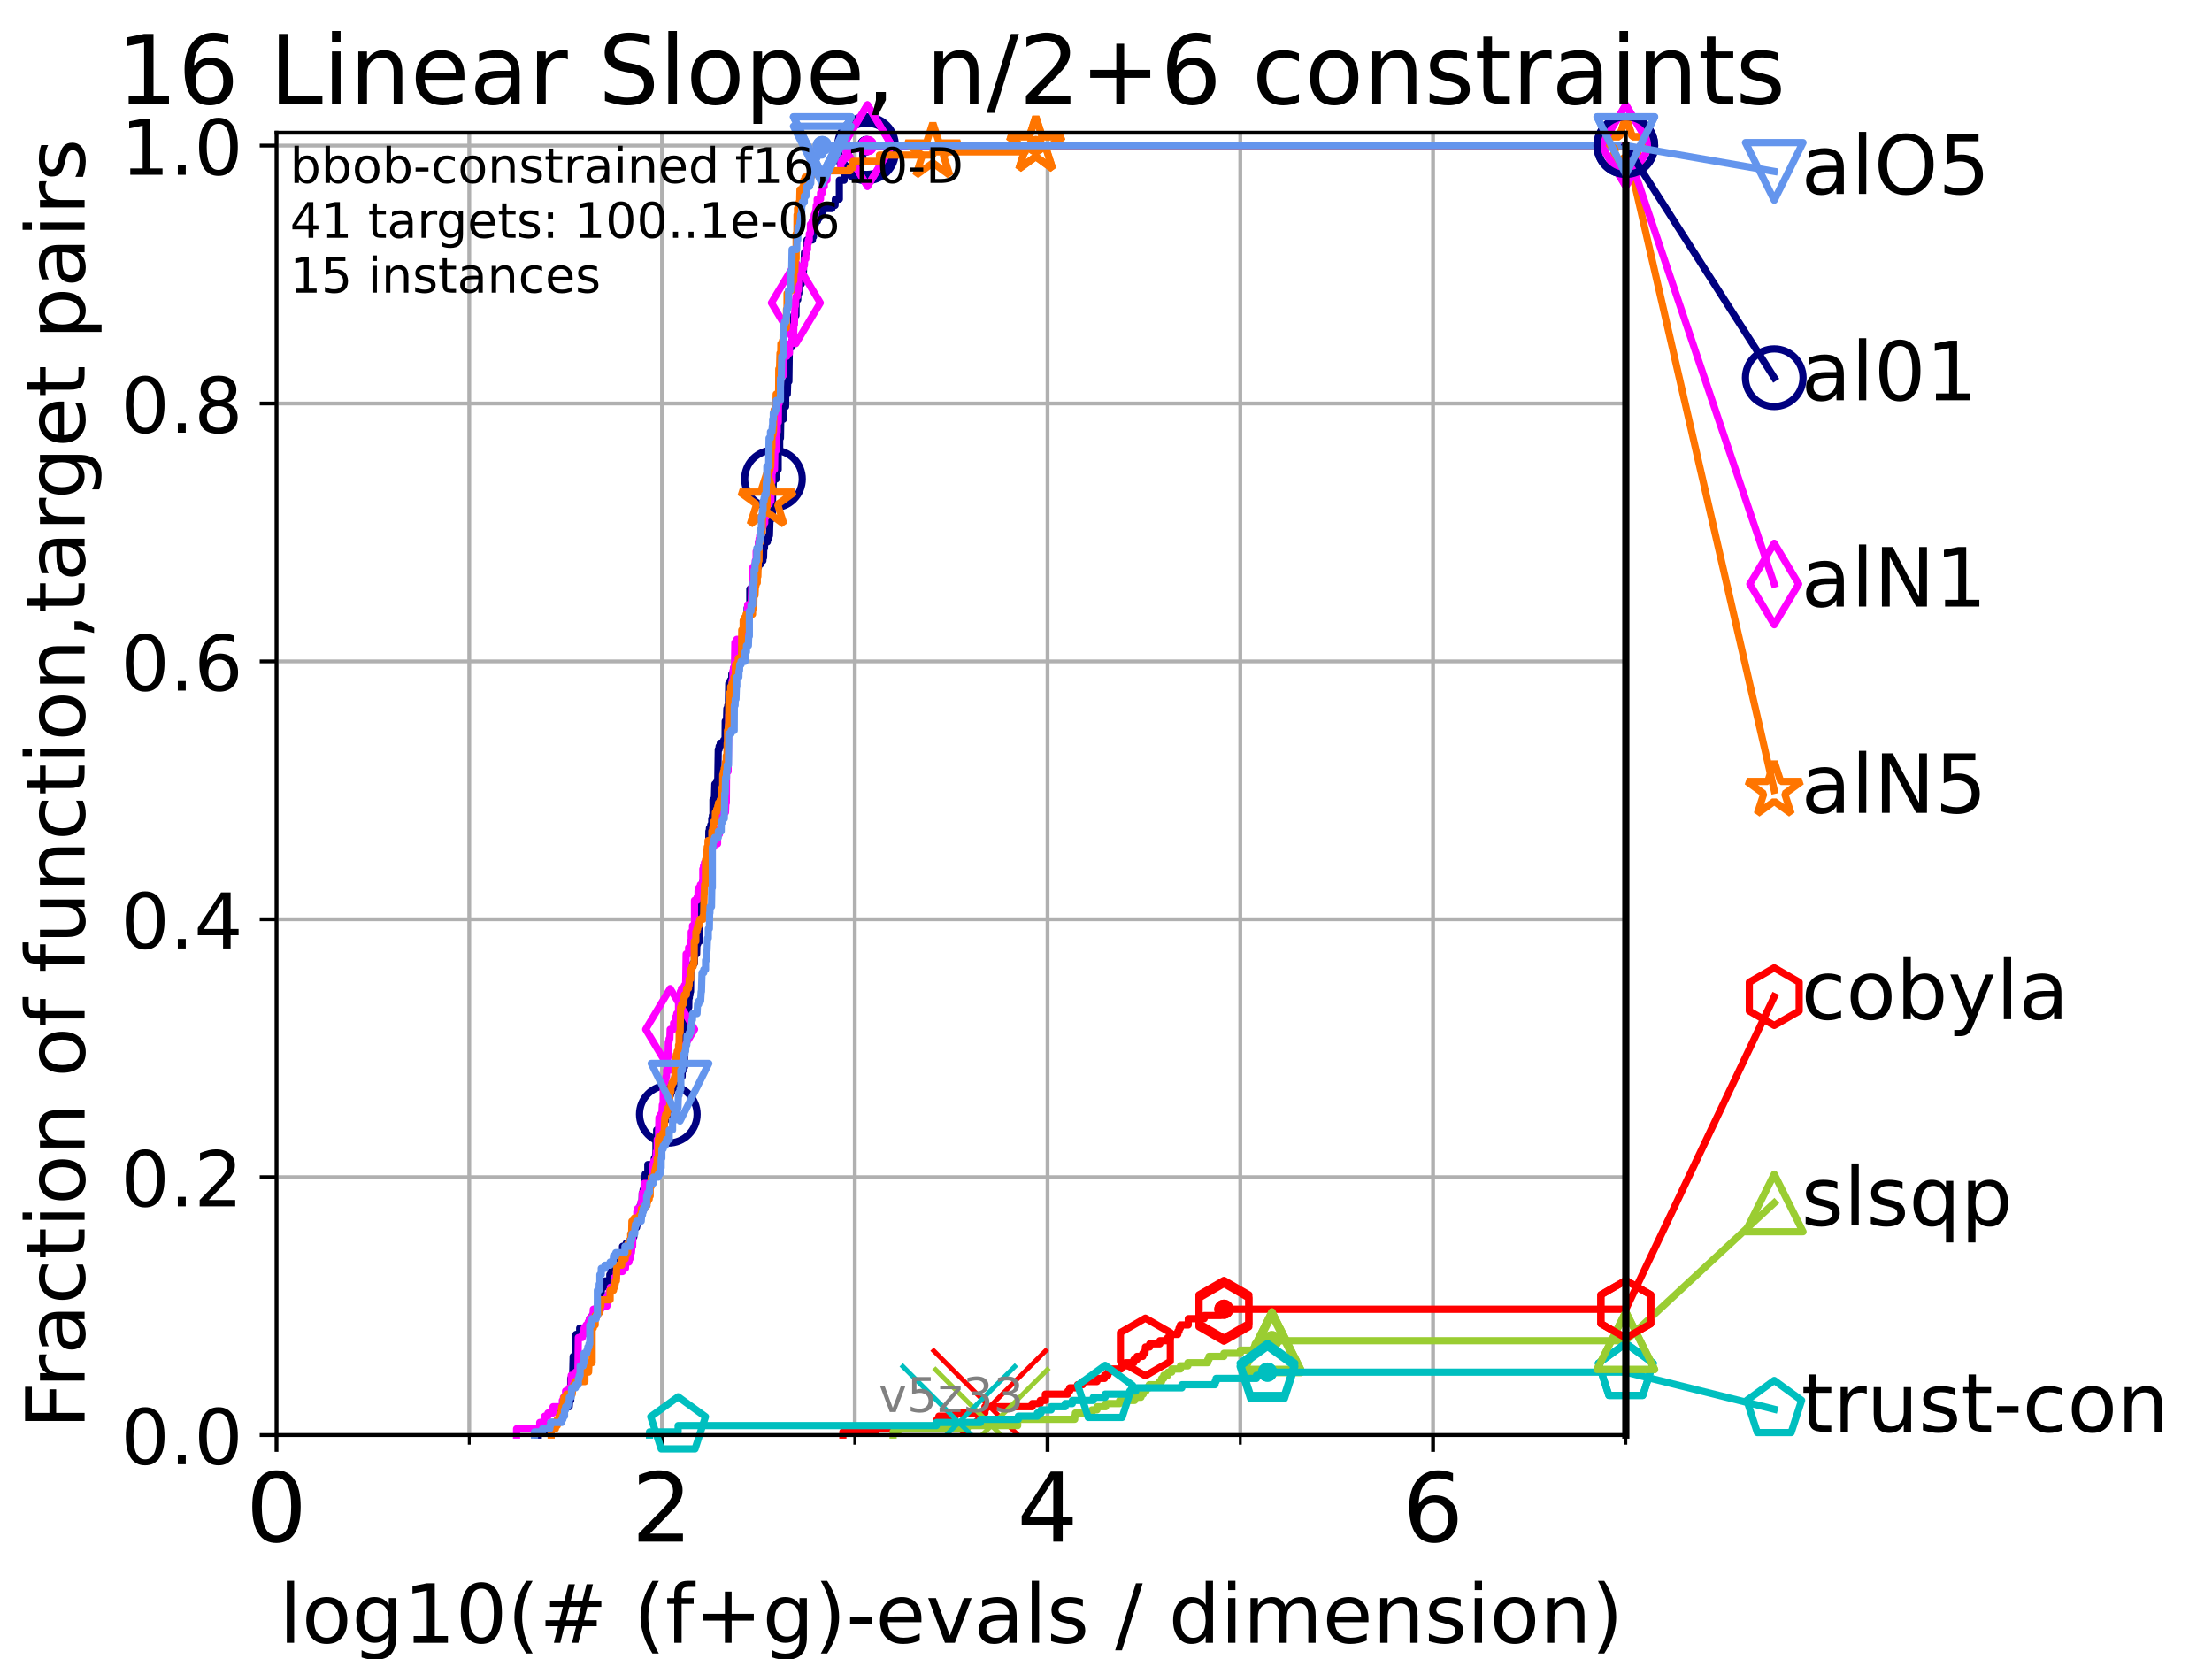 <?xml version="1.0" encoding="utf-8" standalone="no"?>
<!DOCTYPE svg PUBLIC "-//W3C//DTD SVG 1.1//EN"
  "http://www.w3.org/Graphics/SVG/1.1/DTD/svg11.dtd">
<!-- Created with matplotlib (https://matplotlib.org/) -->
<svg height="345.6pt" version="1.1" viewBox="0 0 460.8 345.6" width="460.8pt" xmlns="http://www.w3.org/2000/svg" xmlns:xlink="http://www.w3.org/1999/xlink">
 <defs>
  <style type="text/css">*{stroke-linecap:butt;stroke-linejoin:round;}</style>
 </defs>
 <g id="figure_1">
  <g id="patch_1">
   <path d="M 0 345.6 
L 460.8 345.6 
L 460.8 0 
L 0 0 
z
" style="fill:#ffffff;"/>
  </g>
  <g id="axes_1">
   <g id="patch_2">
    <path d="M 57.6 298.944 
L 338.688 298.944 
L 338.688 27.648 
L 57.6 27.648 
z
" style="fill:#ffffff;"/>
   </g>
   <g id="matplotlib.axis_1">
    <g id="xtick_1">
     <g id="line2d_1">
      <path clip-path="url(#pfdcd51604a)" d="M 57.6 298.944 
L 57.6 27.648 
" style="fill:none;stroke:#b0b0b0;stroke-linecap:square;stroke-width:0.8;"/>
     </g>
     <g id="line2d_2">
      <defs>
       <path d="M 0 0 
L 0 3.5 
" id="m3d7ebbaac6" style="stroke:#000000;stroke-width:0.8;"/>
      </defs>
      <g>
       <use style="stroke:#000000;stroke-width:0.8;" x="57.6" xlink:href="#m3d7ebbaac6" y="298.944"/>
      </g>
     </g>
     <g id="text_1">
      <!-- 0 -->
      <g transform="translate(51.237 321.141)scale(0.2 -0.2)">
       <defs>
        <path d="M 31.781 66.406 
Q 24.172 66.406 20.328 58.906 
Q 16.5 51.422 16.5 36.375 
Q 16.5 21.391 20.328 13.891 
Q 24.172 6.391 31.781 6.391 
Q 39.453 6.391 43.281 13.891 
Q 47.125 21.391 47.125 36.375 
Q 47.125 51.422 43.281 58.906 
Q 39.453 66.406 31.781 66.406 
z
M 31.781 74.219 
Q 44.047 74.219 50.516 64.516 
Q 56.984 54.828 56.984 36.375 
Q 56.984 17.969 50.516 8.266 
Q 44.047 -1.422 31.781 -1.422 
Q 19.531 -1.422 13.062 8.266 
Q 6.594 17.969 6.594 36.375 
Q 6.594 54.828 13.062 64.516 
Q 19.531 74.219 31.781 74.219 
z
" id="DejaVuSans-48"/>
       </defs>
       <use xlink:href="#DejaVuSans-48"/>
      </g>
     </g>
    </g>
    <g id="xtick_2">
     <g id="line2d_3">
      <path clip-path="url(#pfdcd51604a)" d="M 137.911 298.944 
L 137.911 27.648 
" style="fill:none;stroke:#b0b0b0;stroke-linecap:square;stroke-width:0.8;"/>
     </g>
     <g id="line2d_4">
      <g>
       <use style="stroke:#000000;stroke-width:0.8;" x="137.911" xlink:href="#m3d7ebbaac6" y="298.944"/>
      </g>
     </g>
     <g id="text_2">
      <!-- 2 -->
      <g transform="translate(131.548 321.141)scale(0.2 -0.2)">
       <defs>
        <path d="M 19.188 8.297 
L 53.609 8.297 
L 53.609 0 
L 7.328 0 
L 7.328 8.297 
Q 12.938 14.109 22.625 23.891 
Q 32.328 33.688 34.812 36.531 
Q 39.547 41.844 41.422 45.531 
Q 43.312 49.219 43.312 52.781 
Q 43.312 58.594 39.234 62.25 
Q 35.156 65.922 28.609 65.922 
Q 23.969 65.922 18.812 64.312 
Q 13.672 62.703 7.812 59.422 
L 7.812 69.391 
Q 13.766 71.781 18.938 73 
Q 24.125 74.219 28.422 74.219 
Q 39.75 74.219 46.484 68.547 
Q 53.219 62.891 53.219 53.422 
Q 53.219 48.922 51.531 44.891 
Q 49.859 40.875 45.406 35.406 
Q 44.188 33.984 37.641 27.219 
Q 31.109 20.453 19.188 8.297 
z
" id="DejaVuSans-50"/>
       </defs>
       <use xlink:href="#DejaVuSans-50"/>
      </g>
     </g>
    </g>
    <g id="xtick_3">
     <g id="line2d_5">
      <path clip-path="url(#pfdcd51604a)" d="M 218.222 298.944 
L 218.222 27.648 
" style="fill:none;stroke:#b0b0b0;stroke-linecap:square;stroke-width:0.8;"/>
     </g>
     <g id="line2d_6">
      <g>
       <use style="stroke:#000000;stroke-width:0.8;" x="218.222" xlink:href="#m3d7ebbaac6" y="298.944"/>
      </g>
     </g>
     <g id="text_3">
      <!-- 4 -->
      <g transform="translate(211.859 321.141)scale(0.2 -0.2)">
       <defs>
        <path d="M 37.797 64.312 
L 12.891 25.391 
L 37.797 25.391 
z
M 35.203 72.906 
L 47.609 72.906 
L 47.609 25.391 
L 58.016 25.391 
L 58.016 17.188 
L 47.609 17.188 
L 47.609 0 
L 37.797 0 
L 37.797 17.188 
L 4.891 17.188 
L 4.891 26.703 
z
" id="DejaVuSans-52"/>
       </defs>
       <use xlink:href="#DejaVuSans-52"/>
      </g>
     </g>
    </g>
    <g id="xtick_4">
     <g id="line2d_7">
      <path clip-path="url(#pfdcd51604a)" d="M 298.533 298.944 
L 298.533 27.648 
" style="fill:none;stroke:#b0b0b0;stroke-linecap:square;stroke-width:0.8;"/>
     </g>
     <g id="line2d_8">
      <g>
       <use style="stroke:#000000;stroke-width:0.8;" x="298.533" xlink:href="#m3d7ebbaac6" y="298.944"/>
      </g>
     </g>
     <g id="text_4">
      <!-- 6 -->
      <g transform="translate(292.17 321.141)scale(0.2 -0.2)">
       <defs>
        <path d="M 33.016 40.375 
Q 26.375 40.375 22.484 35.828 
Q 18.609 31.297 18.609 23.391 
Q 18.609 15.531 22.484 10.953 
Q 26.375 6.391 33.016 6.391 
Q 39.656 6.391 43.531 10.953 
Q 47.406 15.531 47.406 23.391 
Q 47.406 31.297 43.531 35.828 
Q 39.656 40.375 33.016 40.375 
z
M 52.594 71.297 
L 52.594 62.312 
Q 48.875 64.062 45.094 64.984 
Q 41.312 65.922 37.594 65.922 
Q 27.828 65.922 22.672 59.328 
Q 17.531 52.734 16.797 39.406 
Q 19.672 43.656 24.016 45.922 
Q 28.375 48.188 33.594 48.188 
Q 44.578 48.188 50.953 41.516 
Q 57.328 34.859 57.328 23.391 
Q 57.328 12.156 50.688 5.359 
Q 44.047 -1.422 33.016 -1.422 
Q 20.359 -1.422 13.672 8.266 
Q 6.984 17.969 6.984 36.375 
Q 6.984 53.656 15.188 63.938 
Q 23.391 74.219 37.203 74.219 
Q 40.922 74.219 44.703 73.484 
Q 48.484 72.75 52.594 71.297 
z
" id="DejaVuSans-54"/>
       </defs>
       <use xlink:href="#DejaVuSans-54"/>
      </g>
     </g>
    </g>
    <g id="xtick_5">
     <g id="line2d_9">
      <path clip-path="url(#pfdcd51604a)" d="M 97.755 298.944 
L 97.755 27.648 
" style="fill:none;stroke:#b0b0b0;stroke-linecap:square;stroke-width:0.8;"/>
     </g>
     <g id="line2d_10">
      <defs>
       <path d="M 0 0 
L 0 2 
" id="m70d225c001" style="stroke:#000000;stroke-width:0.6;"/>
      </defs>
      <g>
       <use style="stroke:#000000;stroke-width:0.6;" x="97.755" xlink:href="#m70d225c001" y="298.944"/>
      </g>
     </g>
    </g>
    <g id="xtick_6">
     <g id="line2d_11">
      <path clip-path="url(#pfdcd51604a)" d="M 178.066 298.944 
L 178.066 27.648 
" style="fill:none;stroke:#b0b0b0;stroke-linecap:square;stroke-width:0.8;"/>
     </g>
     <g id="line2d_12">
      <g>
       <use style="stroke:#000000;stroke-width:0.6;" x="178.066" xlink:href="#m70d225c001" y="298.944"/>
      </g>
     </g>
    </g>
    <g id="xtick_7">
     <g id="line2d_13">
      <path clip-path="url(#pfdcd51604a)" d="M 258.377 298.944 
L 258.377 27.648 
" style="fill:none;stroke:#b0b0b0;stroke-linecap:square;stroke-width:0.8;"/>
     </g>
     <g id="line2d_14">
      <g>
       <use style="stroke:#000000;stroke-width:0.6;" x="258.377" xlink:href="#m70d225c001" y="298.944"/>
      </g>
     </g>
    </g>
    <g id="xtick_8">
     <g id="line2d_15">
      <path clip-path="url(#pfdcd51604a)" d="M 338.688 298.944 
L 338.688 27.648 
" style="fill:none;stroke:#b0b0b0;stroke-linecap:square;stroke-width:0.8;"/>
     </g>
     <g id="line2d_16">
      <g>
       <use style="stroke:#000000;stroke-width:0.6;" x="338.688" xlink:href="#m70d225c001" y="298.944"/>
      </g>
     </g>
    </g>
    <g id="text_5">
     <!-- log10(# (f+g)-evals / dimension) -->
     <g transform="translate(58.145 342.218)scale(0.17 -0.17)">
      <defs>
       <path d="M 9.422 75.984 
L 18.406 75.984 
L 18.406 0 
L 9.422 0 
z
" id="DejaVuSans-108"/>
       <path d="M 30.609 48.391 
Q 23.391 48.391 19.188 42.75 
Q 14.984 37.109 14.984 27.297 
Q 14.984 17.484 19.156 11.844 
Q 23.344 6.203 30.609 6.203 
Q 37.797 6.203 41.984 11.859 
Q 46.188 17.531 46.188 27.297 
Q 46.188 37.016 41.984 42.703 
Q 37.797 48.391 30.609 48.391 
z
M 30.609 56 
Q 42.328 56 49.016 48.375 
Q 55.719 40.766 55.719 27.297 
Q 55.719 13.875 49.016 6.219 
Q 42.328 -1.422 30.609 -1.422 
Q 18.844 -1.422 12.172 6.219 
Q 5.516 13.875 5.516 27.297 
Q 5.516 40.766 12.172 48.375 
Q 18.844 56 30.609 56 
z
" id="DejaVuSans-111"/>
       <path d="M 45.406 27.984 
Q 45.406 37.75 41.375 43.109 
Q 37.359 48.484 30.078 48.484 
Q 22.859 48.484 18.828 43.109 
Q 14.797 37.75 14.797 27.984 
Q 14.797 18.266 18.828 12.891 
Q 22.859 7.516 30.078 7.516 
Q 37.359 7.516 41.375 12.891 
Q 45.406 18.266 45.406 27.984 
z
M 54.391 6.781 
Q 54.391 -7.172 48.188 -13.984 
Q 42 -20.797 29.203 -20.797 
Q 24.469 -20.797 20.266 -20.094 
Q 16.062 -19.391 12.109 -17.922 
L 12.109 -9.188 
Q 16.062 -11.328 19.922 -12.344 
Q 23.781 -13.375 27.781 -13.375 
Q 36.625 -13.375 41.016 -8.766 
Q 45.406 -4.156 45.406 5.172 
L 45.406 9.625 
Q 42.625 4.781 38.281 2.391 
Q 33.938 0 27.875 0 
Q 17.828 0 11.672 7.656 
Q 5.516 15.328 5.516 27.984 
Q 5.516 40.672 11.672 48.328 
Q 17.828 56 27.875 56 
Q 33.938 56 38.281 53.609 
Q 42.625 51.219 45.406 46.391 
L 45.406 54.688 
L 54.391 54.688 
z
" id="DejaVuSans-103"/>
       <path d="M 12.406 8.297 
L 28.516 8.297 
L 28.516 63.922 
L 10.984 60.406 
L 10.984 69.391 
L 28.422 72.906 
L 38.281 72.906 
L 38.281 8.297 
L 54.391 8.297 
L 54.391 0 
L 12.406 0 
z
" id="DejaVuSans-49"/>
       <path d="M 31 75.875 
Q 24.469 64.656 21.281 53.656 
Q 18.109 42.672 18.109 31.391 
Q 18.109 20.125 21.312 9.062 
Q 24.516 -2 31 -13.188 
L 23.188 -13.188 
Q 15.875 -1.703 12.234 9.375 
Q 8.594 20.453 8.594 31.391 
Q 8.594 42.281 12.203 53.312 
Q 15.828 64.359 23.188 75.875 
z
" id="DejaVuSans-40"/>
       <path d="M 51.125 44 
L 36.922 44 
L 32.812 27.688 
L 47.125 27.688 
z
M 43.797 71.781 
L 38.719 51.516 
L 52.984 51.516 
L 58.109 71.781 
L 65.922 71.781 
L 60.891 51.516 
L 76.125 51.516 
L 76.125 44 
L 58.984 44 
L 54.984 27.688 
L 70.516 27.688 
L 70.516 20.219 
L 53.078 20.219 
L 48 0 
L 40.188 0 
L 45.219 20.219 
L 30.906 20.219 
L 25.875 0 
L 18.016 0 
L 23.094 20.219 
L 7.719 20.219 
L 7.719 27.688 
L 24.906 27.688 
L 29 44 
L 13.281 44 
L 13.281 51.516 
L 30.906 51.516 
L 35.891 71.781 
z
" id="DejaVuSans-35"/>
       <path id="DejaVuSans-32"/>
       <path d="M 37.109 75.984 
L 37.109 68.5 
L 28.516 68.5 
Q 23.688 68.5 21.797 66.547 
Q 19.922 64.594 19.922 59.516 
L 19.922 54.688 
L 34.719 54.688 
L 34.719 47.703 
L 19.922 47.703 
L 19.922 0 
L 10.891 0 
L 10.891 47.703 
L 2.297 47.703 
L 2.297 54.688 
L 10.891 54.688 
L 10.891 58.5 
Q 10.891 67.625 15.141 71.797 
Q 19.391 75.984 28.609 75.984 
z
" id="DejaVuSans-102"/>
       <path d="M 46 62.703 
L 46 35.5 
L 73.188 35.5 
L 73.188 27.203 
L 46 27.203 
L 46 0 
L 37.797 0 
L 37.797 27.203 
L 10.594 27.203 
L 10.594 35.5 
L 37.797 35.5 
L 37.797 62.703 
z
" id="DejaVuSans-43"/>
       <path d="M 8.016 75.875 
L 15.828 75.875 
Q 23.141 64.359 26.781 53.312 
Q 30.422 42.281 30.422 31.391 
Q 30.422 20.453 26.781 9.375 
Q 23.141 -1.703 15.828 -13.188 
L 8.016 -13.188 
Q 14.5 -2 17.703 9.062 
Q 20.906 20.125 20.906 31.391 
Q 20.906 42.672 17.703 53.656 
Q 14.5 64.656 8.016 75.875 
z
" id="DejaVuSans-41"/>
       <path d="M 4.891 31.391 
L 31.203 31.391 
L 31.203 23.391 
L 4.891 23.391 
z
" id="DejaVuSans-45"/>
       <path d="M 56.203 29.594 
L 56.203 25.203 
L 14.891 25.203 
Q 15.484 15.922 20.484 11.062 
Q 25.484 6.203 34.422 6.203 
Q 39.594 6.203 44.453 7.469 
Q 49.312 8.734 54.109 11.281 
L 54.109 2.781 
Q 49.266 0.734 44.188 -0.344 
Q 39.109 -1.422 33.891 -1.422 
Q 20.797 -1.422 13.156 6.188 
Q 5.516 13.812 5.516 26.812 
Q 5.516 40.234 12.766 48.109 
Q 20.016 56 32.328 56 
Q 43.359 56 49.781 48.891 
Q 56.203 41.797 56.203 29.594 
z
M 47.219 32.234 
Q 47.125 39.594 43.094 43.984 
Q 39.062 48.391 32.422 48.391 
Q 24.906 48.391 20.391 44.141 
Q 15.875 39.891 15.188 32.172 
z
" id="DejaVuSans-101"/>
       <path d="M 2.984 54.688 
L 12.5 54.688 
L 29.594 8.797 
L 46.688 54.688 
L 56.203 54.688 
L 35.688 0 
L 23.484 0 
z
" id="DejaVuSans-118"/>
       <path d="M 34.281 27.484 
Q 23.391 27.484 19.188 25 
Q 14.984 22.516 14.984 16.5 
Q 14.984 11.719 18.141 8.906 
Q 21.297 6.109 26.703 6.109 
Q 34.188 6.109 38.703 11.406 
Q 43.219 16.703 43.219 25.484 
L 43.219 27.484 
z
M 52.203 31.203 
L 52.203 0 
L 43.219 0 
L 43.219 8.297 
Q 40.141 3.328 35.547 0.953 
Q 30.953 -1.422 24.312 -1.422 
Q 15.922 -1.422 10.953 3.297 
Q 6 8.016 6 15.922 
Q 6 25.141 12.172 29.828 
Q 18.359 34.516 30.609 34.516 
L 43.219 34.516 
L 43.219 35.406 
Q 43.219 41.609 39.141 45 
Q 35.062 48.391 27.688 48.391 
Q 23 48.391 18.547 47.266 
Q 14.109 46.141 10.016 43.891 
L 10.016 52.203 
Q 14.938 54.109 19.578 55.047 
Q 24.219 56 28.609 56 
Q 40.484 56 46.344 49.844 
Q 52.203 43.703 52.203 31.203 
z
" id="DejaVuSans-97"/>
       <path d="M 44.281 53.078 
L 44.281 44.578 
Q 40.484 46.531 36.375 47.5 
Q 32.281 48.484 27.875 48.484 
Q 21.188 48.484 17.844 46.438 
Q 14.5 44.391 14.5 40.281 
Q 14.5 37.156 16.891 35.375 
Q 19.281 33.594 26.516 31.984 
L 29.594 31.297 
Q 39.156 29.25 43.188 25.516 
Q 47.219 21.781 47.219 15.094 
Q 47.219 7.469 41.188 3.016 
Q 35.156 -1.422 24.609 -1.422 
Q 20.219 -1.422 15.453 -0.562 
Q 10.688 0.297 5.422 2 
L 5.422 11.281 
Q 10.406 8.688 15.234 7.391 
Q 20.062 6.109 24.812 6.109 
Q 31.156 6.109 34.562 8.281 
Q 37.984 10.453 37.984 14.406 
Q 37.984 18.062 35.516 20.016 
Q 33.062 21.969 24.703 23.781 
L 21.578 24.516 
Q 13.234 26.266 9.516 29.906 
Q 5.812 33.547 5.812 39.891 
Q 5.812 47.609 11.281 51.797 
Q 16.75 56 26.812 56 
Q 31.781 56 36.172 55.266 
Q 40.578 54.547 44.281 53.078 
z
" id="DejaVuSans-115"/>
       <path d="M 25.391 72.906 
L 33.688 72.906 
L 8.297 -9.281 
L 0 -9.281 
z
" id="DejaVuSans-47"/>
       <path d="M 45.406 46.391 
L 45.406 75.984 
L 54.391 75.984 
L 54.391 0 
L 45.406 0 
L 45.406 8.203 
Q 42.578 3.328 38.25 0.953 
Q 33.938 -1.422 27.875 -1.422 
Q 17.969 -1.422 11.734 6.484 
Q 5.516 14.406 5.516 27.297 
Q 5.516 40.188 11.734 48.094 
Q 17.969 56 27.875 56 
Q 33.938 56 38.25 53.625 
Q 42.578 51.266 45.406 46.391 
z
M 14.797 27.297 
Q 14.797 17.391 18.875 11.75 
Q 22.953 6.109 30.078 6.109 
Q 37.203 6.109 41.297 11.75 
Q 45.406 17.391 45.406 27.297 
Q 45.406 37.203 41.297 42.844 
Q 37.203 48.484 30.078 48.484 
Q 22.953 48.484 18.875 42.844 
Q 14.797 37.203 14.797 27.297 
z
" id="DejaVuSans-100"/>
       <path d="M 9.422 54.688 
L 18.406 54.688 
L 18.406 0 
L 9.422 0 
z
M 9.422 75.984 
L 18.406 75.984 
L 18.406 64.594 
L 9.422 64.594 
z
" id="DejaVuSans-105"/>
       <path d="M 52 44.188 
Q 55.375 50.25 60.062 53.125 
Q 64.75 56 71.094 56 
Q 79.641 56 84.281 50.016 
Q 88.922 44.047 88.922 33.016 
L 88.922 0 
L 79.891 0 
L 79.891 32.719 
Q 79.891 40.578 77.094 44.375 
Q 74.312 48.188 68.609 48.188 
Q 61.625 48.188 57.562 43.547 
Q 53.516 38.922 53.516 30.906 
L 53.516 0 
L 44.484 0 
L 44.484 32.719 
Q 44.484 40.625 41.703 44.406 
Q 38.922 48.188 33.109 48.188 
Q 26.219 48.188 22.156 43.531 
Q 18.109 38.875 18.109 30.906 
L 18.109 0 
L 9.078 0 
L 9.078 54.688 
L 18.109 54.688 
L 18.109 46.188 
Q 21.188 51.219 25.484 53.609 
Q 29.781 56 35.688 56 
Q 41.656 56 45.828 52.969 
Q 50 49.953 52 44.188 
z
" id="DejaVuSans-109"/>
       <path d="M 54.891 33.016 
L 54.891 0 
L 45.906 0 
L 45.906 32.719 
Q 45.906 40.484 42.875 44.328 
Q 39.844 48.188 33.797 48.188 
Q 26.516 48.188 22.312 43.547 
Q 18.109 38.922 18.109 30.906 
L 18.109 0 
L 9.078 0 
L 9.078 54.688 
L 18.109 54.688 
L 18.109 46.188 
Q 21.344 51.125 25.703 53.562 
Q 30.078 56 35.797 56 
Q 45.219 56 50.047 50.172 
Q 54.891 44.344 54.891 33.016 
z
" id="DejaVuSans-110"/>
      </defs>
      <use xlink:href="#DejaVuSans-108"/>
      <use x="27.783" xlink:href="#DejaVuSans-111"/>
      <use x="88.965" xlink:href="#DejaVuSans-103"/>
      <use x="152.441" xlink:href="#DejaVuSans-49"/>
      <use x="216.064" xlink:href="#DejaVuSans-48"/>
      <use x="279.688" xlink:href="#DejaVuSans-40"/>
      <use x="318.701" xlink:href="#DejaVuSans-35"/>
      <use x="402.49" xlink:href="#DejaVuSans-32"/>
      <use x="434.277" xlink:href="#DejaVuSans-40"/>
      <use x="473.291" xlink:href="#DejaVuSans-102"/>
      <use x="508.496" xlink:href="#DejaVuSans-43"/>
      <use x="592.285" xlink:href="#DejaVuSans-103"/>
      <use x="655.762" xlink:href="#DejaVuSans-41"/>
      <use x="694.775" xlink:href="#DejaVuSans-45"/>
      <use x="730.859" xlink:href="#DejaVuSans-101"/>
      <use x="792.383" xlink:href="#DejaVuSans-118"/>
      <use x="851.562" xlink:href="#DejaVuSans-97"/>
      <use x="912.842" xlink:href="#DejaVuSans-108"/>
      <use x="940.625" xlink:href="#DejaVuSans-115"/>
      <use x="992.725" xlink:href="#DejaVuSans-32"/>
      <use x="1024.512" xlink:href="#DejaVuSans-47"/>
      <use x="1058.203" xlink:href="#DejaVuSans-32"/>
      <use x="1089.99" xlink:href="#DejaVuSans-100"/>
      <use x="1153.467" xlink:href="#DejaVuSans-105"/>
      <use x="1181.25" xlink:href="#DejaVuSans-109"/>
      <use x="1278.662" xlink:href="#DejaVuSans-101"/>
      <use x="1340.186" xlink:href="#DejaVuSans-110"/>
      <use x="1403.564" xlink:href="#DejaVuSans-115"/>
      <use x="1455.664" xlink:href="#DejaVuSans-105"/>
      <use x="1483.447" xlink:href="#DejaVuSans-111"/>
      <use x="1544.629" xlink:href="#DejaVuSans-110"/>
      <use x="1608.008" xlink:href="#DejaVuSans-41"/>
     </g>
    </g>
   </g>
   <g id="matplotlib.axis_2">
    <g id="ytick_1">
     <g id="line2d_17">
      <path clip-path="url(#pfdcd51604a)" d="M 57.6 298.944 
L 338.688 298.944 
" style="fill:none;stroke:#b0b0b0;stroke-linecap:square;stroke-width:0.8;"/>
     </g>
     <g id="line2d_18">
      <defs>
       <path d="M 0 0 
L -3.5 0 
" id="m3c2e5f8230" style="stroke:#000000;stroke-width:0.8;"/>
      </defs>
      <g>
       <use style="stroke:#000000;stroke-width:0.8;" x="57.6" xlink:href="#m3c2e5f8230" y="298.944"/>
      </g>
     </g>
     <g id="text_6">
      <!-- 0.0 -->
      <g transform="translate(25.155 305.023)scale(0.16 -0.16)">
       <defs>
        <path d="M 10.688 12.406 
L 21 12.406 
L 21 0 
L 10.688 0 
z
" id="DejaVuSans-46"/>
       </defs>
       <use xlink:href="#DejaVuSans-48"/>
       <use x="63.623" xlink:href="#DejaVuSans-46"/>
       <use x="95.41" xlink:href="#DejaVuSans-48"/>
      </g>
     </g>
    </g>
    <g id="ytick_2">
     <g id="line2d_19">
      <path clip-path="url(#pfdcd51604a)" d="M 57.6 245.222 
L 338.688 245.222 
" style="fill:none;stroke:#b0b0b0;stroke-linecap:square;stroke-width:0.8;"/>
     </g>
     <g id="line2d_20">
      <g>
       <use style="stroke:#000000;stroke-width:0.8;" x="57.6" xlink:href="#m3c2e5f8230" y="245.222"/>
      </g>
     </g>
     <g id="text_7">
      <!-- 0.2 -->
      <g transform="translate(25.155 251.301)scale(0.16 -0.16)">
       <use xlink:href="#DejaVuSans-48"/>
       <use x="63.623" xlink:href="#DejaVuSans-46"/>
       <use x="95.41" xlink:href="#DejaVuSans-50"/>
      </g>
     </g>
    </g>
    <g id="ytick_3">
     <g id="line2d_21">
      <path clip-path="url(#pfdcd51604a)" d="M 57.6 191.5 
L 338.688 191.5 
" style="fill:none;stroke:#b0b0b0;stroke-linecap:square;stroke-width:0.8;"/>
     </g>
     <g id="line2d_22">
      <g>
       <use style="stroke:#000000;stroke-width:0.8;" x="57.6" xlink:href="#m3c2e5f8230" y="191.5"/>
      </g>
     </g>
     <g id="text_8">
      <!-- 0.4 -->
      <g transform="translate(25.155 197.579)scale(0.16 -0.16)">
       <use xlink:href="#DejaVuSans-48"/>
       <use x="63.623" xlink:href="#DejaVuSans-46"/>
       <use x="95.41" xlink:href="#DejaVuSans-52"/>
      </g>
     </g>
    </g>
    <g id="ytick_4">
     <g id="line2d_23">
      <path clip-path="url(#pfdcd51604a)" d="M 57.6 137.778 
L 338.688 137.778 
" style="fill:none;stroke:#b0b0b0;stroke-linecap:square;stroke-width:0.8;"/>
     </g>
     <g id="line2d_24">
      <g>
       <use style="stroke:#000000;stroke-width:0.8;" x="57.6" xlink:href="#m3c2e5f8230" y="137.778"/>
      </g>
     </g>
     <g id="text_9">
      <!-- 0.6 -->
      <g transform="translate(25.155 143.857)scale(0.16 -0.16)">
       <use xlink:href="#DejaVuSans-48"/>
       <use x="63.623" xlink:href="#DejaVuSans-46"/>
       <use x="95.41" xlink:href="#DejaVuSans-54"/>
      </g>
     </g>
    </g>
    <g id="ytick_5">
     <g id="line2d_25">
      <path clip-path="url(#pfdcd51604a)" d="M 57.6 84.056 
L 338.688 84.056 
" style="fill:none;stroke:#b0b0b0;stroke-linecap:square;stroke-width:0.8;"/>
     </g>
     <g id="line2d_26">
      <g>
       <use style="stroke:#000000;stroke-width:0.8;" x="57.6" xlink:href="#m3c2e5f8230" y="84.056"/>
      </g>
     </g>
     <g id="text_10">
      <!-- 0.8 -->
      <g transform="translate(25.155 90.135)scale(0.16 -0.16)">
       <defs>
        <path d="M 31.781 34.625 
Q 24.75 34.625 20.719 30.859 
Q 16.703 27.094 16.703 20.516 
Q 16.703 13.922 20.719 10.156 
Q 24.75 6.391 31.781 6.391 
Q 38.812 6.391 42.859 10.172 
Q 46.922 13.969 46.922 20.516 
Q 46.922 27.094 42.891 30.859 
Q 38.875 34.625 31.781 34.625 
z
M 21.922 38.812 
Q 15.578 40.375 12.031 44.719 
Q 8.5 49.078 8.5 55.328 
Q 8.5 64.062 14.719 69.141 
Q 20.953 74.219 31.781 74.219 
Q 42.672 74.219 48.875 69.141 
Q 55.078 64.062 55.078 55.328 
Q 55.078 49.078 51.531 44.719 
Q 48 40.375 41.703 38.812 
Q 48.828 37.156 52.797 32.312 
Q 56.781 27.484 56.781 20.516 
Q 56.781 9.906 50.312 4.234 
Q 43.844 -1.422 31.781 -1.422 
Q 19.734 -1.422 13.25 4.234 
Q 6.781 9.906 6.781 20.516 
Q 6.781 27.484 10.781 32.312 
Q 14.797 37.156 21.922 38.812 
z
M 18.312 54.391 
Q 18.312 48.734 21.844 45.562 
Q 25.391 42.391 31.781 42.391 
Q 38.141 42.391 41.719 45.562 
Q 45.312 48.734 45.312 54.391 
Q 45.312 60.062 41.719 63.234 
Q 38.141 66.406 31.781 66.406 
Q 25.391 66.406 21.844 63.234 
Q 18.312 60.062 18.312 54.391 
z
" id="DejaVuSans-56"/>
       </defs>
       <use xlink:href="#DejaVuSans-48"/>
       <use x="63.623" xlink:href="#DejaVuSans-46"/>
       <use x="95.41" xlink:href="#DejaVuSans-56"/>
      </g>
     </g>
    </g>
    <g id="ytick_6">
     <g id="line2d_27">
      <path clip-path="url(#pfdcd51604a)" d="M 57.6 30.334 
L 338.688 30.334 
" style="fill:none;stroke:#b0b0b0;stroke-linecap:square;stroke-width:0.8;"/>
     </g>
     <g id="line2d_28">
      <g>
       <use style="stroke:#000000;stroke-width:0.8;" x="57.6" xlink:href="#m3c2e5f8230" y="30.334"/>
      </g>
     </g>
     <g id="text_11">
      <!-- 1.0 -->
      <g transform="translate(25.155 36.413)scale(0.16 -0.16)">
       <use xlink:href="#DejaVuSans-49"/>
       <use x="63.623" xlink:href="#DejaVuSans-46"/>
       <use x="95.41" xlink:href="#DejaVuSans-48"/>
      </g>
     </g>
    </g>
    <g id="text_12">
     <!-- Fraction of function,target pairs -->
     <g transform="translate(17.62 297.681)rotate(-90)scale(0.17 -0.17)">
      <defs>
       <path d="M 9.812 72.906 
L 51.703 72.906 
L 51.703 64.594 
L 19.672 64.594 
L 19.672 43.109 
L 48.578 43.109 
L 48.578 34.812 
L 19.672 34.812 
L 19.672 0 
L 9.812 0 
z
" id="DejaVuSans-70"/>
       <path d="M 41.109 46.297 
Q 39.594 47.172 37.812 47.578 
Q 36.031 48 33.891 48 
Q 26.266 48 22.188 43.047 
Q 18.109 38.094 18.109 28.812 
L 18.109 0 
L 9.078 0 
L 9.078 54.688 
L 18.109 54.688 
L 18.109 46.188 
Q 20.953 51.172 25.484 53.578 
Q 30.031 56 36.531 56 
Q 37.453 56 38.578 55.875 
Q 39.703 55.766 41.062 55.516 
z
" id="DejaVuSans-114"/>
       <path d="M 48.781 52.594 
L 48.781 44.188 
Q 44.969 46.297 41.141 47.344 
Q 37.312 48.391 33.406 48.391 
Q 24.656 48.391 19.812 42.844 
Q 14.984 37.312 14.984 27.297 
Q 14.984 17.281 19.812 11.734 
Q 24.656 6.203 33.406 6.203 
Q 37.312 6.203 41.141 7.25 
Q 44.969 8.297 48.781 10.406 
L 48.781 2.094 
Q 45.016 0.344 40.984 -0.531 
Q 36.969 -1.422 32.422 -1.422 
Q 20.062 -1.422 12.781 6.344 
Q 5.516 14.109 5.516 27.297 
Q 5.516 40.672 12.859 48.328 
Q 20.219 56 33.016 56 
Q 37.156 56 41.109 55.141 
Q 45.062 54.297 48.781 52.594 
z
" id="DejaVuSans-99"/>
       <path d="M 18.312 70.219 
L 18.312 54.688 
L 36.812 54.688 
L 36.812 47.703 
L 18.312 47.703 
L 18.312 18.016 
Q 18.312 11.328 20.141 9.422 
Q 21.969 7.516 27.594 7.516 
L 36.812 7.516 
L 36.812 0 
L 27.594 0 
Q 17.188 0 13.234 3.875 
Q 9.281 7.766 9.281 18.016 
L 9.281 47.703 
L 2.688 47.703 
L 2.688 54.688 
L 9.281 54.688 
L 9.281 70.219 
z
" id="DejaVuSans-116"/>
       <path d="M 8.5 21.578 
L 8.5 54.688 
L 17.484 54.688 
L 17.484 21.922 
Q 17.484 14.156 20.5 10.266 
Q 23.531 6.391 29.594 6.391 
Q 36.859 6.391 41.078 11.031 
Q 45.312 15.672 45.312 23.688 
L 45.312 54.688 
L 54.297 54.688 
L 54.297 0 
L 45.312 0 
L 45.312 8.406 
Q 42.047 3.422 37.719 1 
Q 33.406 -1.422 27.688 -1.422 
Q 18.266 -1.422 13.375 4.438 
Q 8.5 10.297 8.5 21.578 
z
M 31.109 56 
z
" id="DejaVuSans-117"/>
       <path d="M 11.719 12.406 
L 22.016 12.406 
L 22.016 4 
L 14.016 -11.625 
L 7.719 -11.625 
L 11.719 4 
z
" id="DejaVuSans-44"/>
       <path d="M 18.109 8.203 
L 18.109 -20.797 
L 9.078 -20.797 
L 9.078 54.688 
L 18.109 54.688 
L 18.109 46.391 
Q 20.953 51.266 25.266 53.625 
Q 29.594 56 35.594 56 
Q 45.562 56 51.781 48.094 
Q 58.016 40.188 58.016 27.297 
Q 58.016 14.406 51.781 6.484 
Q 45.562 -1.422 35.594 -1.422 
Q 29.594 -1.422 25.266 0.953 
Q 20.953 3.328 18.109 8.203 
z
M 48.688 27.297 
Q 48.688 37.203 44.609 42.844 
Q 40.531 48.484 33.406 48.484 
Q 26.266 48.484 22.188 42.844 
Q 18.109 37.203 18.109 27.297 
Q 18.109 17.391 22.188 11.75 
Q 26.266 6.109 33.406 6.109 
Q 40.531 6.109 44.609 11.75 
Q 48.688 17.391 48.688 27.297 
z
" id="DejaVuSans-112"/>
      </defs>
      <use xlink:href="#DejaVuSans-70"/>
      <use x="50.27" xlink:href="#DejaVuSans-114"/>
      <use x="91.383" xlink:href="#DejaVuSans-97"/>
      <use x="152.662" xlink:href="#DejaVuSans-99"/>
      <use x="207.643" xlink:href="#DejaVuSans-116"/>
      <use x="246.852" xlink:href="#DejaVuSans-105"/>
      <use x="274.635" xlink:href="#DejaVuSans-111"/>
      <use x="335.816" xlink:href="#DejaVuSans-110"/>
      <use x="399.195" xlink:href="#DejaVuSans-32"/>
      <use x="430.982" xlink:href="#DejaVuSans-111"/>
      <use x="492.164" xlink:href="#DejaVuSans-102"/>
      <use x="527.369" xlink:href="#DejaVuSans-32"/>
      <use x="559.156" xlink:href="#DejaVuSans-102"/>
      <use x="594.361" xlink:href="#DejaVuSans-117"/>
      <use x="657.74" xlink:href="#DejaVuSans-110"/>
      <use x="721.119" xlink:href="#DejaVuSans-99"/>
      <use x="776.1" xlink:href="#DejaVuSans-116"/>
      <use x="815.309" xlink:href="#DejaVuSans-105"/>
      <use x="843.092" xlink:href="#DejaVuSans-111"/>
      <use x="904.273" xlink:href="#DejaVuSans-110"/>
      <use x="967.652" xlink:href="#DejaVuSans-44"/>
      <use x="999.439" xlink:href="#DejaVuSans-116"/>
      <use x="1038.648" xlink:href="#DejaVuSans-97"/>
      <use x="1099.928" xlink:href="#DejaVuSans-114"/>
      <use x="1139.291" xlink:href="#DejaVuSans-103"/>
      <use x="1202.768" xlink:href="#DejaVuSans-101"/>
      <use x="1264.291" xlink:href="#DejaVuSans-116"/>
      <use x="1303.5" xlink:href="#DejaVuSans-32"/>
      <use x="1335.287" xlink:href="#DejaVuSans-112"/>
      <use x="1398.764" xlink:href="#DejaVuSans-97"/>
      <use x="1460.043" xlink:href="#DejaVuSans-105"/>
      <use x="1487.826" xlink:href="#DejaVuSans-114"/>
      <use x="1528.939" xlink:href="#DejaVuSans-115"/>
     </g>
    </g>
   </g>
   <g id="line2d_29">
    <defs>
     <path d="M 0 1.5 
C 0.398 1.5 0.779 1.342 1.061 1.061 
C 1.342 0.779 1.5 0.398 1.5 0 
C 1.5 -0.398 1.342 -0.779 1.061 -1.061 
C 0.779 -1.342 0.398 -1.5 0 -1.5 
C -0.398 -1.5 -0.779 -1.342 -1.061 -1.061 
C -1.342 -0.779 -1.5 -0.398 -1.5 0 
C -1.5 0.398 -1.342 0.779 -1.061 1.061 
C -0.779 1.342 -0.398 1.5 0 1.5 
z
" id="mc00ccff81d" style="stroke:#000080;"/>
    </defs>
    <g>
     <use style="fill:#000080;stroke:#000080;" x="180.513" xlink:href="#mc00ccff81d" y="30.334"/>
     <use style="fill:#000080;stroke:#000080;" x="180.513" xlink:href="#mc00ccff81d" y="30.334"/>
    </g>
   </g>
   <g id="line2d_30">
    <path d="M 112.128 298.944 
L 112.128 298.289 
L 113.595 298.289 
L 113.595 296.979 
L 114.817 296.979 
L 114.817 296.323 
L 116.443 296.323 
L 116.443 295.668 
L 116.562 295.668 
L 116.562 294.358 
L 117.486 294.358 
L 117.486 293.703 
L 117.598 293.703 
L 117.598 293.048 
L 118.577 293.048 
L 118.682 291.737 
L 118.891 291.737 
L 118.891 287.151 
L 119.097 287.151 
L 119.097 286.496 
L 119.301 286.496 
L 119.402 282.565 
L 119.801 282.565 
L 119.899 279.29 
L 119.997 279.29 
L 119.997 277.979 
L 120.759 277.979 
L 120.759 276.669 
L 122.362 276.669 
L 122.362 276.014 
L 122.699 276.014 
L 122.699 275.359 
L 122.865 275.359 
L 122.865 274.704 
L 123.354 274.704 
L 123.354 274.048 
L 123.751 274.048 
L 123.83 272.738 
L 124.52 272.738 
L 124.595 270.773 
L 124.669 270.773 
L 124.669 269.462 
L 125.256 269.462 
L 125.256 268.152 
L 125.753 268.152 
L 125.753 267.497 
L 126.1 267.497 
L 126.1 266.842 
L 127.035 266.842 
L 127.035 265.532 
L 127.294 265.532 
L 127.294 264.876 
L 127.861 264.876 
L 127.861 264.221 
L 128.047 264.221 
L 128.047 262.911 
L 129.574 262.911 
L 129.574 260.946 
L 129.686 260.946 
L 129.686 259.635 
L 130.452 259.635 
L 130.452 258.98 
L 131.541 258.98 
L 131.541 257.67 
L 132.036 257.67 
L 132.036 255.704 
L 132.613 255.704 
L 132.613 255.049 
L 132.847 255.049 
L 132.94 253.739 
L 132.987 253.739 
L 132.987 253.084 
L 133.353 253.084 
L 133.353 251.118 
L 133.712 251.118 
L 133.8 248.498 
L 133.976 248.498 
L 133.976 247.843 
L 134.193 247.843 
L 134.193 245.877 
L 134.322 245.877 
L 134.407 244.567 
L 134.953 244.567 
L 134.953 242.601 
L 136.228 242.601 
L 136.304 241.291 
L 136.532 241.291 
L 136.608 239.981 
L 136.645 239.981 
L 136.645 236.705 
L 136.795 236.705 
L 136.795 235.395 
L 137.806 235.395 
L 137.806 234.74 
L 138.29 234.74 
L 138.29 233.429 
L 138.662 233.429 
L 138.695 232.119 
L 139.221 232.119 
L 139.221 228.843 
L 139.446 228.843 
L 139.446 228.188 
L 139.668 228.188 
L 139.668 227.533 
L 139.949 227.533 
L 139.949 226.878 
L 140.196 226.878 
L 140.196 226.223 
L 140.318 226.223 
L 140.318 225.568 
L 140.589 225.568 
L 140.589 224.257 
L 142.107 224.257 
L 142.107 222.947 
L 142.352 222.947 
L 142.352 222.292 
L 142.593 222.292 
L 142.593 218.361 
L 142.753 218.361 
L 142.858 211.154 
L 142.884 211.154 
L 142.884 210.499 
L 143.196 210.499 
L 143.196 209.844 
L 143.477 209.844 
L 143.502 207.879 
L 143.603 207.879 
L 143.603 207.224 
L 143.729 207.224 
L 143.729 206.568 
L 143.853 206.568 
L 143.903 201.327 
L 144.342 201.327 
L 144.342 200.672 
L 144.677 200.672 
L 144.677 198.707 
L 145.121 198.707 
L 145.167 196.741 
L 145.304 196.741 
L 145.304 196.086 
L 145.755 196.086 
L 145.777 188.224 
L 146.02 188.224 
L 146.02 187.569 
L 146.194 187.569 
L 146.259 185.604 
L 146.41 185.604 
L 146.41 183.638 
L 146.623 183.638 
L 146.623 182.983 
L 147.103 182.983 
L 147.103 182.328 
L 147.57 182.328 
L 147.67 173.156 
L 147.789 173.156 
L 147.789 172.501 
L 148.064 172.501 
L 148.064 171.846 
L 148.277 171.846 
L 148.277 170.535 
L 148.412 170.535 
L 148.412 169.88 
L 148.526 169.88 
L 148.526 166.604 
L 148.827 166.604 
L 148.92 163.329 
L 149.305 163.329 
L 149.305 162.674 
L 149.522 162.674 
L 149.629 156.122 
L 149.806 156.122 
L 149.806 155.467 
L 150.051 155.467 
L 150.051 154.812 
L 150.783 154.812 
L 150.783 154.157 
L 151.048 154.157 
L 151.081 150.226 
L 151.341 150.226 
L 151.422 147.605 
L 151.613 147.605 
L 151.613 146.95 
L 151.74 146.95 
L 151.819 142.364 
L 152.161 142.364 
L 152.161 141.709 
L 152.451 141.709 
L 152.451 140.399 
L 152.944 140.399 
L 152.944 139.743 
L 153.509 139.743 
L 153.509 139.088 
L 153.652 139.088 
L 153.652 138.433 
L 154.098 138.433 
L 154.098 135.157 
L 154.249 135.157 
L 154.249 134.502 
L 154.399 134.502 
L 154.399 133.192 
L 154.695 133.192 
L 154.695 131.882 
L 155.103 131.882 
L 155.103 129.261 
L 155.654 129.261 
L 155.654 126.641 
L 155.954 126.641 
L 155.954 125.985 
L 156.2 125.985 
L 156.2 122.71 
L 156.67 122.71 
L 156.718 120.744 
L 157.278 120.744 
L 157.278 118.779 
L 157.585 118.779 
L 157.585 118.124 
L 158.02 118.124 
L 158.02 117.469 
L 158.498 117.469 
L 158.498 116.813 
L 158.921 116.813 
L 158.921 116.158 
L 159.057 116.158 
L 159.108 114.193 
L 159.242 114.193 
L 159.283 112.883 
L 159.858 112.883 
L 159.858 112.227 
L 160.074 112.227 
L 160.074 111.572 
L 160.288 111.572 
L 160.394 108.296 
L 160.576 108.296 
L 160.576 107.641 
L 160.905 107.641 
L 160.952 101.745 
L 161.036 101.745 
L 161.128 99.78 
L 161.69 99.78 
L 161.69 97.814 
L 162.104 97.814 
L 162.104 93.228 
L 162.415 93.228 
L 162.415 91.263 
L 162.577 91.263 
L 162.645 87.332 
L 163.185 87.332 
L 163.25 84.711 
L 163.654 84.711 
L 163.693 82.091 
L 164.009 82.091 
L 164.094 79.47 
L 164.334 79.47 
L 164.433 72.263 
L 164.988 72.263 
L 164.988 70.953 
L 165.172 70.953 
L 165.281 67.677 
L 165.332 67.677 
L 165.332 65.712 
L 165.81 65.712 
L 165.838 62.436 
L 166.186 62.436 
L 166.186 61.126 
L 166.412 61.126 
L 166.412 59.161 
L 166.929 59.161 
L 167.001 57.195 
L 167.152 57.195 
L 167.152 56.54 
L 167.378 56.54 
L 167.378 55.23 
L 167.5 55.23 
L 167.59 52.609 
L 167.986 52.609 
L 168.079 51.299 
L 168.104 51.299 
L 168.104 49.988 
L 169.239 49.988 
L 169.239 49.333 
L 169.458 49.333 
L 169.458 46.713 
L 169.864 46.713 
L 169.864 46.058 
L 170.311 46.058 
L 170.311 45.402 
L 170.703 45.402 
L 170.703 44.747 
L 171.202 44.747 
L 171.202 44.092 
L 171.448 44.092 
L 171.448 43.437 
L 173.299 43.437 
L 173.299 42.782 
L 173.951 42.782 
L 174.017 41.472 
L 174.85 41.472 
L 174.85 37.541 
L 175.849 37.541 
L 175.849 36.23 
L 177.944 36.23 
L 177.944 34.92 
L 178.767 34.92 
L 178.767 34.265 
L 179.383 34.265 
L 179.383 33.61 
L 179.728 33.61 
L 179.728 31.644 
L 180.513 31.644 
L 180.513 30.334 
L 338.688 30.334 
L 338.688 30.334 
" style="fill:none;stroke:#000080;stroke-linecap:square;stroke-width:1.5;"/>
   </g>
   <g id="line2d_31">
    <defs>
     <path d="M 0 6 
C 1.591 6 3.117 5.368 4.243 4.243 
C 5.368 3.117 6 1.591 6 0 
C 6 -1.591 5.368 -3.117 4.243 -4.243 
C 3.117 -5.368 1.591 -6 0 -6 
C -1.591 -6 -3.117 -5.368 -4.243 -4.243 
C -5.368 -3.117 -6 -1.591 -6 0 
C -6 1.591 -5.368 3.117 -4.243 4.243 
C -3.117 5.368 -1.591 6 0 6 
z
" id="mb6b9884ec0" style="stroke:#000080;stroke-width:1.5;"/>
    </defs>
    <g>
     <use style="fill-opacity:0;stroke:#000080;stroke-width:1.5;" x="139.221" xlink:href="#mb6b9884ec0" y="232.119"/>
     <use style="fill-opacity:0;stroke:#000080;stroke-width:1.5;" x="161.128" xlink:href="#mb6b9884ec0" y="99.78"/>
     <use style="fill-opacity:0;stroke:#000080;stroke-width:1.5;" x="180.513" xlink:href="#mb6b9884ec0" y="31.644"/>
     <use style="fill-opacity:0;stroke:#000080;stroke-width:1.5;" x="180.513" xlink:href="#mb6b9884ec0" y="30.334"/>
     <use style="fill-opacity:0;stroke:#000080;stroke-width:1.5;" x="338.688" xlink:href="#mb6b9884ec0" y="30.334"/>
    </g>
   </g>
   <g id="line2d_32">
    <path style="fill:none;stroke:#000080;stroke-linecap:square;stroke-width:1.5;"/>
    <g/>
   </g>
   <g id="line2d_33">
    <defs>
     <path d="M 0 1.5 
C 0.398 1.5 0.779 1.342 1.061 1.061 
C 1.342 0.779 1.5 0.398 1.5 0 
C 1.5 -0.398 1.342 -0.779 1.061 -1.061 
C 0.779 -1.342 0.398 -1.5 0 -1.5 
C -0.398 -1.5 -0.779 -1.342 -1.061 -1.061 
C -1.342 -0.779 -1.5 -0.398 -1.5 0 
C -1.5 0.398 -1.342 0.779 -1.061 1.061 
C -0.779 1.342 -0.398 1.5 0 1.5 
z
" id="m0251beb291" style="stroke:#ff00ff;"/>
    </defs>
    <g>
     <use style="fill:#ff00ff;stroke:#ff00ff;" x="180.707" xlink:href="#m0251beb291" y="30.334"/>
     <use style="fill:#ff00ff;stroke:#ff00ff;" x="180.707" xlink:href="#m0251beb291" y="30.334"/>
    </g>
   </g>
   <g id="line2d_34">
    <path d="M 107.614 298.944 
L 107.614 297.634 
L 112.432 297.634 
L 112.432 296.323 
L 113.311 296.323 
L 113.311 295.668 
L 113.454 295.668 
L 113.454 295.013 
L 114.148 295.013 
L 114.148 294.358 
L 115.206 294.358 
L 115.206 293.048 
L 117.145 293.048 
L 117.145 291.737 
L 117.373 291.737 
L 117.373 291.082 
L 117.821 291.082 
L 117.821 289.772 
L 118.577 289.772 
L 118.577 289.117 
L 118.994 289.117 
L 118.994 286.496 
L 119.899 286.496 
L 119.899 285.841 
L 120.382 285.841 
L 120.477 278.634 
L 121.31 278.634 
L 121.31 277.979 
L 121.668 277.979 
L 121.668 276.669 
L 122.105 276.669 
L 122.105 276.014 
L 122.531 276.014 
L 122.531 275.359 
L 122.782 275.359 
L 122.782 274.704 
L 123.354 274.704 
L 123.354 274.048 
L 123.514 274.048 
L 123.594 272.738 
L 125.183 272.738 
L 125.183 272.083 
L 126.44 272.083 
L 126.44 270.118 
L 126.773 270.118 
L 126.773 269.462 
L 126.97 269.462 
L 126.97 268.807 
L 127.165 268.807 
L 127.165 268.152 
L 127.923 268.152 
L 127.923 266.187 
L 128.411 266.187 
L 128.411 264.876 
L 129.686 264.876 
L 129.686 264.221 
L 130.291 264.221 
L 130.345 262.911 
L 131.031 262.911 
L 131.031 262.256 
L 131.236 262.256 
L 131.236 261.601 
L 131.389 261.601 
L 131.389 260.946 
L 131.541 260.946 
L 131.641 259.635 
L 131.79 259.635 
L 131.84 256.36 
L 131.938 256.36 
L 131.938 255.049 
L 132.47 255.049 
L 132.47 253.739 
L 132.66 253.739 
L 132.66 252.429 
L 132.801 252.429 
L 132.801 251.773 
L 133.488 251.773 
L 133.488 250.463 
L 133.8 250.463 
L 133.8 248.498 
L 134.15 248.498 
L 134.193 246.532 
L 135.602 246.532 
L 135.682 245.222 
L 135.918 245.222 
L 135.996 242.601 
L 136.151 242.601 
L 136.151 241.946 
L 136.57 241.946 
L 136.57 241.291 
L 136.683 241.291 
L 136.683 239.981 
L 136.906 239.981 
L 136.906 237.36 
L 137.163 237.36 
L 137.271 232.774 
L 137.63 232.774 
L 137.63 232.119 
L 137.876 232.119 
L 137.98 230.154 
L 138.153 230.154 
L 138.153 225.568 
L 138.561 225.568 
L 138.561 224.912 
L 138.728 224.912 
L 138.728 224.257 
L 138.861 224.257 
L 138.861 222.947 
L 138.993 222.947 
L 139.091 220.326 
L 139.156 220.326 
L 139.221 217.051 
L 139.382 217.051 
L 139.382 216.396 
L 139.541 216.396 
L 139.605 214.43 
L 140.318 214.43 
L 140.318 213.12 
L 140.768 213.12 
L 140.768 211.81 
L 140.974 211.81 
L 140.974 211.154 
L 141.35 211.154 
L 141.35 208.534 
L 141.662 208.534 
L 141.746 206.568 
L 141.969 206.568 
L 141.969 205.913 
L 142.567 205.913 
L 142.567 205.258 
L 142.832 205.258 
L 142.937 198.707 
L 143.452 198.707 
L 143.452 197.396 
L 143.804 197.396 
L 143.804 196.086 
L 144.001 196.086 
L 144.001 194.121 
L 144.27 194.121 
L 144.27 192.81 
L 144.677 192.81 
L 144.677 187.569 
L 145.213 187.569 
L 145.213 186.914 
L 145.418 186.914 
L 145.418 185.604 
L 145.554 185.604 
L 145.554 184.949 
L 145.91 184.949 
L 145.91 184.293 
L 146.41 184.293 
L 146.41 181.018 
L 146.559 181.018 
L 146.559 180.363 
L 146.749 180.363 
L 146.749 179.707 
L 147.206 179.707 
L 147.206 178.397 
L 147.328 178.397 
L 147.328 177.742 
L 148.335 177.742 
L 148.335 176.432 
L 148.696 176.432 
L 148.696 175.777 
L 149.486 175.777 
L 149.486 173.811 
L 149.859 173.811 
L 149.859 173.156 
L 149.999 173.156 
L 149.999 172.501 
L 150.12 172.501 
L 150.155 169.88 
L 150.48 169.88 
L 150.48 169.225 
L 151.13 169.225 
L 151.211 167.26 
L 151.309 167.26 
L 151.357 160.708 
L 151.677 160.708 
L 151.772 152.846 
L 151.835 152.846 
L 151.835 148.916 
L 152.269 148.916 
L 152.345 147.605 
L 152.436 147.605 
L 152.527 141.709 
L 152.677 141.709 
L 152.677 139.743 
L 152.796 139.743 
L 152.796 139.088 
L 153.003 139.088 
L 153.091 133.847 
L 153.481 133.847 
L 153.481 133.192 
L 155.284 133.192 
L 155.284 131.882 
L 155.641 131.882 
L 155.691 129.261 
L 155.754 129.261 
L 155.754 125.985 
L 156.503 125.985 
L 156.61 122.055 
L 156.765 122.055 
L 156.859 118.124 
L 157.278 118.124 
L 157.335 116.813 
L 157.529 116.813 
L 157.529 114.848 
L 157.976 114.848 
L 157.976 112.883 
L 158.13 112.883 
L 158.13 112.227 
L 158.261 112.227 
L 158.261 111.572 
L 158.401 111.572 
L 158.401 110.917 
L 158.583 110.917 
L 158.583 110.262 
L 158.753 110.262 
L 158.753 109.607 
L 159.025 109.607 
L 159.025 108.952 
L 159.304 108.952 
L 159.304 107.641 
L 159.638 107.641 
L 159.638 105.021 
L 160.259 105.021 
L 160.259 104.366 
L 160.595 104.366 
L 160.604 100.435 
L 160.802 100.435 
L 160.821 98.469 
L 160.915 98.469 
L 160.915 97.814 
L 161.339 97.814 
L 161.42 93.883 
L 161.672 93.883 
L 161.672 89.952 
L 161.912 89.952 
L 161.912 87.987 
L 162.13 87.987 
L 162.165 84.056 
L 162.321 84.056 
L 162.398 78.16 
L 163.218 78.16 
L 163.307 74.229 
L 163.915 74.229 
L 163.915 73.574 
L 164.456 73.574 
L 164.456 71.608 
L 164.973 71.608 
L 164.973 70.953 
L 165.332 70.953 
L 165.361 67.677 
L 165.49 67.677 
L 165.583 63.747 
L 165.697 63.747 
L 165.789 61.781 
L 166.11 61.781 
L 166.11 60.471 
L 166.31 60.471 
L 166.392 57.85 
L 166.588 57.85 
L 166.588 57.195 
L 166.929 57.195 
L 166.929 56.54 
L 167.067 56.54 
L 167.067 55.885 
L 167.385 55.885 
L 167.385 55.23 
L 167.583 55.23 
L 167.602 53.919 
L 167.874 53.919 
L 167.88 51.954 
L 168.227 51.954 
L 168.227 50.644 
L 168.397 50.644 
L 168.397 49.988 
L 168.585 49.988 
L 168.591 48.678 
L 168.817 48.678 
L 168.829 46.713 
L 169.198 46.713 
L 169.198 46.058 
L 169.56 46.058 
L 169.617 44.747 
L 169.842 44.747 
L 169.842 44.092 
L 169.953 44.092 
L 170.053 42.782 
L 170.24 42.782 
L 170.24 41.472 
L 170.931 41.472 
L 170.936 40.161 
L 171.325 40.161 
L 171.325 38.851 
L 171.706 38.851 
L 171.706 37.541 
L 172.269 37.541 
L 172.269 35.575 
L 175.166 35.575 
L 175.166 33.61 
L 175.598 33.61 
L 175.598 32.955 
L 176.275 32.955 
L 176.275 30.989 
L 180.707 30.989 
L 180.707 30.334 
L 338.688 30.334 
L 338.688 30.334 
" style="fill:none;stroke:#ff00ff;stroke-linecap:square;stroke-width:1.5;"/>
   </g>
   <g id="line2d_35">
    <defs>
     <path d="M -0 8.485 
L 5.091 0 
L 0 -8.485 
L -5.091 -0 
z
" id="mb9869c4566" style="stroke:#ff00ff;stroke-linejoin:miter;stroke-width:1.5;"/>
    </defs>
    <g>
     <use style="fill-opacity:0;stroke:#ff00ff;stroke-linejoin:miter;stroke-width:1.5;" x="139.605" xlink:href="#mb9869c4566" y="214.43"/>
     <use style="fill-opacity:0;stroke:#ff00ff;stroke-linejoin:miter;stroke-width:1.5;" x="165.789" xlink:href="#mb9869c4566" y="63.091"/>
     <use style="fill-opacity:0;stroke:#ff00ff;stroke-linejoin:miter;stroke-width:1.5;" x="180.707" xlink:href="#mb9869c4566" y="30.334"/>
     <use style="fill-opacity:0;stroke:#ff00ff;stroke-linejoin:miter;stroke-width:1.5;" x="180.707" xlink:href="#mb9869c4566" y="30.334"/>
     <use style="fill-opacity:0;stroke:#ff00ff;stroke-linejoin:miter;stroke-width:1.5;" x="338.688" xlink:href="#mb9869c4566" y="30.334"/>
    </g>
   </g>
   <g id="line2d_36">
    <path style="fill:none;stroke:#ff00ff;stroke-linecap:square;stroke-width:1.5;"/>
    <g/>
   </g>
   <g id="line2d_37">
    <defs>
     <path d="M 0 1.5 
C 0.398 1.5 0.779 1.342 1.061 1.061 
C 1.342 0.779 1.5 0.398 1.5 0 
C 1.5 -0.398 1.342 -0.779 1.061 -1.061 
C 0.779 -1.342 0.398 -1.5 0 -1.5 
C -0.398 -1.5 -0.779 -1.342 -1.061 -1.061 
C -1.342 -0.779 -1.5 -0.398 -1.5 0 
C -1.5 0.398 -1.342 0.779 -1.061 1.061 
C -0.779 1.342 -0.398 1.5 0 1.5 
z
" id="maf53d54626" style="stroke:#ff7500;"/>
    </defs>
    <g>
     <use style="fill:#ff7500;stroke:#ff7500;" x="215.769" xlink:href="#maf53d54626" y="30.334"/>
     <use style="fill:#ff7500;stroke:#ff7500;" x="215.769" xlink:href="#maf53d54626" y="30.334"/>
    </g>
   </g>
   <g id="line2d_38">
    <path d="M 114.817 298.944 
L 114.817 297.634 
L 115.711 297.634 
L 115.711 296.979 
L 116.081 296.979 
L 116.081 295.668 
L 116.443 295.668 
L 116.443 295.013 
L 116.798 295.013 
L 116.798 294.358 
L 116.914 294.358 
L 116.914 293.703 
L 117.03 293.703 
L 117.03 293.048 
L 117.373 293.048 
L 117.373 291.737 
L 117.486 291.737 
L 117.486 291.082 
L 118.04 291.082 
L 118.04 290.427 
L 119.199 290.427 
L 119.301 289.117 
L 119.503 289.117 
L 119.503 288.462 
L 119.801 288.462 
L 119.801 287.807 
L 121.844 287.807 
L 121.844 285.841 
L 122.615 285.841 
L 122.699 283.876 
L 123.354 283.876 
L 123.354 276.669 
L 123.594 276.669 
L 123.594 276.014 
L 123.985 276.014 
L 123.985 274.048 
L 124.52 274.048 
L 124.52 273.393 
L 124.965 273.393 
L 124.965 272.083 
L 125.183 272.083 
L 125.183 270.773 
L 127.1 270.773 
L 127.1 268.807 
L 127.799 268.807 
L 127.799 268.152 
L 128.047 268.152 
L 128.047 267.497 
L 128.169 267.497 
L 128.169 266.842 
L 128.411 266.842 
L 128.471 263.566 
L 129.518 263.566 
L 129.518 262.256 
L 130.237 262.256 
L 130.237 261.601 
L 130.398 261.601 
L 130.398 260.946 
L 130.77 260.946 
L 130.822 258.98 
L 131.134 258.98 
L 131.134 258.325 
L 131.389 258.325 
L 131.389 257.015 
L 131.591 257.015 
L 131.641 254.394 
L 132.133 254.394 
L 132.133 253.739 
L 133.262 253.739 
L 133.262 253.084 
L 133.533 253.084 
L 133.623 251.773 
L 134.322 251.773 
L 134.322 251.118 
L 134.787 251.118 
L 134.787 250.463 
L 134.912 250.463 
L 134.912 249.808 
L 135.24 249.808 
L 135.24 249.153 
L 135.442 249.153 
L 135.442 247.187 
L 135.642 247.187 
L 135.682 245.222 
L 136.381 245.222 
L 136.381 243.912 
L 136.57 243.912 
L 136.57 243.257 
L 136.72 243.257 
L 136.72 242.601 
L 136.906 242.601 
L 136.906 241.291 
L 137.163 241.291 
L 137.163 237.36 
L 137.344 237.36 
L 137.344 236.705 
L 138.05 236.705 
L 138.05 236.05 
L 138.358 236.05 
L 138.46 233.429 
L 138.494 233.429 
L 138.494 232.774 
L 138.662 232.774 
L 138.662 232.119 
L 138.993 232.119 
L 138.993 231.464 
L 139.123 231.464 
L 139.123 230.809 
L 139.509 230.809 
L 139.541 227.533 
L 139.762 227.533 
L 139.762 226.223 
L 139.98 226.223 
L 139.98 225.568 
L 140.287 225.568 
L 140.287 224.912 
L 140.589 224.912 
L 140.679 220.326 
L 140.886 220.326 
L 140.886 219.671 
L 141.061 219.671 
L 141.061 219.016 
L 141.35 219.016 
L 141.35 217.706 
L 141.464 217.706 
L 141.493 215.085 
L 141.69 215.085 
L 141.774 209.844 
L 141.997 209.844 
L 141.997 209.189 
L 142.325 209.189 
L 142.406 207.879 
L 142.567 207.879 
L 142.567 207.224 
L 142.989 207.224 
L 143.041 205.913 
L 143.426 205.913 
L 143.426 205.258 
L 143.553 205.258 
L 143.578 203.948 
L 143.878 203.948 
L 143.878 201.982 
L 144.148 201.982 
L 144.148 201.327 
L 144.415 201.327 
L 144.415 200.672 
L 144.606 200.672 
L 144.63 196.086 
L 144.959 196.086 
L 144.959 194.121 
L 145.19 194.121 
L 145.19 193.465 
L 145.35 193.465 
L 145.35 192.81 
L 145.621 192.81 
L 145.621 192.155 
L 145.777 192.155 
L 145.777 191.5 
L 146.453 191.5 
L 146.453 190.845 
L 146.58 190.845 
L 146.686 186.259 
L 146.728 186.259 
L 146.77 184.293 
L 146.958 184.293 
L 146.979 179.052 
L 147.185 179.052 
L 147.185 177.087 
L 147.328 177.087 
L 147.328 176.432 
L 147.49 176.432 
L 147.49 175.121 
L 148.297 175.121 
L 148.297 173.156 
L 148.469 173.156 
L 148.469 172.501 
L 148.639 172.501 
L 148.639 171.191 
L 148.994 171.191 
L 149.031 169.225 
L 149.305 169.225 
L 149.305 168.57 
L 149.522 168.57 
L 149.522 167.915 
L 149.664 167.915 
L 149.664 167.26 
L 150.034 167.26 
L 150.034 166.604 
L 150.241 166.604 
L 150.241 164.639 
L 150.429 164.639 
L 150.429 163.984 
L 150.548 163.984 
L 150.565 161.363 
L 150.716 161.363 
L 150.716 160.708 
L 150.866 160.708 
L 150.866 160.053 
L 151.097 160.053 
L 151.146 158.743 
L 151.292 158.743 
L 151.292 157.432 
L 151.438 157.432 
L 151.486 154.812 
L 151.55 154.812 
L 151.55 152.191 
L 151.661 152.191 
L 151.756 150.881 
L 151.803 150.881 
L 151.835 146.295 
L 151.944 146.295 
L 152.006 144.33 
L 152.223 144.33 
L 152.223 143.019 
L 152.497 143.019 
L 152.497 142.364 
L 152.9 142.364 
L 152.9 141.054 
L 153.178 141.054 
L 153.222 138.433 
L 153.792 138.433 
L 153.792 137.123 
L 154.48 137.123 
L 154.521 131.227 
L 154.814 131.227 
L 154.814 129.261 
L 155.129 129.261 
L 155.129 128.606 
L 155.412 128.606 
L 155.412 127.951 
L 156.765 127.951 
L 156.765 126.641 
L 157.023 126.641 
L 157.058 124.02 
L 157.278 124.02 
L 157.37 122.055 
L 157.472 122.055 
L 157.472 121.399 
L 157.754 121.399 
L 157.754 120.089 
L 157.876 120.089 
L 157.965 116.813 
L 158.108 116.813 
L 158.141 112.883 
L 158.498 112.883 
L 158.498 110.917 
L 158.774 110.917 
L 158.848 106.986 
L 158.963 106.986 
L 158.963 106.331 
L 159.304 106.331 
L 159.304 105.676 
L 159.788 105.676 
L 159.848 99.124 
L 159.966 99.124 
L 159.966 98.469 
L 160.211 98.469 
L 160.211 97.814 
L 160.394 97.814 
L 160.394 97.159 
L 160.566 97.159 
L 160.671 93.228 
L 160.812 93.228 
L 160.812 90.608 
L 160.998 90.608 
L 160.998 89.952 
L 161.128 89.952 
L 161.22 86.022 
L 161.266 86.022 
L 161.266 85.366 
L 161.645 85.366 
L 161.69 82.091 
L 162.2 82.091 
L 162.234 76.849 
L 162.389 76.849 
L 162.483 73.574 
L 162.653 73.574 
L 162.67 71.608 
L 163.004 71.608 
L 163.004 70.953 
L 163.128 70.953 
L 163.128 69.643 
L 163.291 69.643 
L 163.291 68.333 
L 163.812 68.333 
L 163.836 64.402 
L 163.954 64.402 
L 163.954 61.126 
L 164.349 61.126 
L 164.349 60.471 
L 164.951 60.471 
L 164.951 59.161 
L 165.091 59.161 
L 165.091 58.505 
L 165.361 58.505 
L 165.361 56.54 
L 165.569 56.54 
L 165.662 53.919 
L 165.852 53.919 
L 165.852 48.678 
L 166.013 48.678 
L 166.034 44.747 
L 166.138 44.747 
L 166.138 43.437 
L 166.262 43.437 
L 166.262 42.782 
L 166.44 42.782 
L 166.44 42.127 
L 166.588 42.127 
L 166.649 39.506 
L 167.262 39.506 
L 167.262 38.851 
L 167.43 38.851 
L 167.43 37.541 
L 167.71 37.541 
L 167.71 36.886 
L 168.988 36.886 
L 168.988 36.23 
L 170.408 36.23 
L 170.408 35.575 
L 177.063 35.575 
L 177.063 34.92 
L 177.709 34.92 
L 177.709 33.61 
L 183.209 33.61 
L 183.209 32.3 
L 194.324 32.3 
L 194.324 31.644 
L 213.585 31.644 
L 213.585 30.989 
L 215.769 30.989 
L 215.769 30.334 
L 338.688 30.334 
L 338.688 30.334 
" style="fill:none;stroke:#ff7500;stroke-linecap:square;stroke-width:1.5;"/>
   </g>
   <g id="line2d_39">
    <defs>
     <path d="M 0 -6 
L -1.347 -1.854 
L -5.706 -1.854 
L -2.18 0.708 
L -3.527 4.854 
L -0 2.292 
L 3.527 4.854 
L 2.18 0.708 
L 5.706 -1.854 
L 1.347 -1.854 
z
" id="m75dc9b5b5c" style="stroke:#ff7500;stroke-linejoin:bevel;stroke-width:1.5;"/>
    </defs>
    <g>
     <use style="fill-opacity:0;stroke:#ff7500;stroke-linejoin:bevel;stroke-width:1.5;" x="159.798" xlink:href="#m75dc9b5b5c" y="104.366"/>
     <use style="fill-opacity:0;stroke:#ff7500;stroke-linejoin:bevel;stroke-width:1.5;" x="194.324" xlink:href="#m75dc9b5b5c" y="31.644"/>
     <use style="fill-opacity:0;stroke:#ff7500;stroke-linejoin:bevel;stroke-width:1.5;" x="215.769" xlink:href="#m75dc9b5b5c" y="30.334"/>
     <use style="fill-opacity:0;stroke:#ff7500;stroke-linejoin:bevel;stroke-width:1.5;" x="215.769" xlink:href="#m75dc9b5b5c" y="30.334"/>
     <use style="fill-opacity:0;stroke:#ff7500;stroke-linejoin:bevel;stroke-width:1.5;" x="338.688" xlink:href="#m75dc9b5b5c" y="30.334"/>
    </g>
   </g>
   <g id="line2d_40">
    <path style="fill:none;stroke:#ff7500;stroke-linecap:square;stroke-width:1.5;"/>
    <g/>
   </g>
   <g id="line2d_41">
    <defs>
     <path d="M 0 1.5 
C 0.398 1.5 0.779 1.342 1.061 1.061 
C 1.342 0.779 1.5 0.398 1.5 0 
C 1.5 -0.398 1.342 -0.779 1.061 -1.061 
C 0.779 -1.342 0.398 -1.5 0 -1.5 
C -0.398 -1.5 -0.779 -1.342 -1.061 -1.061 
C -1.342 -0.779 -1.5 -0.398 -1.5 0 
C -1.5 0.398 -1.342 0.779 -1.061 1.061 
C -0.779 1.342 -0.398 1.5 0 1.5 
z
" id="ma05234bd59" style="stroke:#6495ed;"/>
    </defs>
    <g>
     <use style="fill:#6495ed;stroke:#6495ed;" x="171.289" xlink:href="#ma05234bd59" y="30.334"/>
     <use style="fill:#6495ed;stroke:#6495ed;" x="171.289" xlink:href="#ma05234bd59" y="30.334"/>
    </g>
   </g>
   <g id="line2d_42">
    <path d="M 111.346 298.944 
L 111.346 298.289 
L 113.023 298.289 
L 113.023 297.634 
L 114.552 297.634 
L 114.552 296.979 
L 114.685 296.979 
L 114.685 296.323 
L 117.03 296.323 
L 117.03 295.668 
L 117.26 295.668 
L 117.26 295.013 
L 117.598 295.013 
L 117.598 293.703 
L 117.821 293.703 
L 117.821 293.048 
L 118.257 293.048 
L 118.257 292.393 
L 118.577 292.393 
L 118.577 291.082 
L 118.994 291.082 
L 119.097 289.117 
L 119.899 289.117 
L 119.899 288.462 
L 120.477 288.462 
L 120.477 287.151 
L 120.666 287.151 
L 120.666 286.496 
L 120.852 286.496 
L 120.852 284.531 
L 121.49 284.531 
L 121.49 283.876 
L 121.668 283.876 
L 121.668 281.91 
L 122.277 281.91 
L 122.277 281.255 
L 122.447 281.255 
L 122.447 280.6 
L 122.699 280.6 
L 122.699 279.945 
L 122.865 279.945 
L 122.865 276.014 
L 123.274 276.014 
L 123.274 274.704 
L 124.216 274.704 
L 124.216 274.048 
L 124.444 274.048 
L 124.444 268.807 
L 124.818 268.807 
L 124.818 267.497 
L 124.965 267.497 
L 124.965 265.532 
L 125.256 265.532 
L 125.256 264.221 
L 126.031 264.221 
L 126.031 263.566 
L 127.1 263.566 
L 127.1 262.911 
L 127.737 262.911 
L 127.799 261.601 
L 128.291 261.601 
L 128.291 260.946 
L 130.182 260.946 
L 130.182 259.635 
L 131.338 259.635 
L 131.338 258.325 
L 131.591 258.325 
L 131.691 257.015 
L 132.23 257.015 
L 132.279 255.704 
L 132.375 255.704 
L 132.375 255.049 
L 132.66 255.049 
L 132.66 254.394 
L 133.578 254.394 
L 133.667 253.084 
L 133.844 253.084 
L 133.844 252.429 
L 134.019 252.429 
L 134.019 251.773 
L 134.322 251.773 
L 134.322 251.118 
L 134.703 251.118 
L 134.703 249.153 
L 134.912 249.153 
L 134.912 248.498 
L 135.281 248.498 
L 135.362 246.532 
L 136.073 246.532 
L 136.073 245.222 
L 137.126 245.222 
L 137.126 244.567 
L 137.487 244.567 
L 137.523 243.257 
L 137.736 243.257 
L 137.736 241.291 
L 137.876 241.291 
L 137.876 239.326 
L 138.153 239.326 
L 138.153 238.671 
L 138.595 238.671 
L 138.595 238.015 
L 138.861 238.015 
L 138.861 237.36 
L 139.414 237.36 
L 139.414 235.395 
L 140.104 235.395 
L 140.104 233.429 
L 140.439 233.429 
L 140.439 232.119 
L 140.679 232.119 
L 140.679 231.464 
L 141.09 231.464 
L 141.09 230.809 
L 141.235 230.809 
L 141.321 228.188 
L 141.464 228.188 
L 141.464 227.533 
L 141.662 227.533 
L 141.662 226.878 
L 141.83 226.878 
L 141.83 222.947 
L 142.161 222.947 
L 142.243 221.637 
L 142.379 221.637 
L 142.379 219.671 
L 142.7 219.671 
L 142.7 219.016 
L 142.832 219.016 
L 142.884 217.706 
L 143.067 217.706 
L 143.119 215.74 
L 143.603 215.74 
L 143.603 215.085 
L 143.878 215.085 
L 143.952 213.775 
L 144.124 213.775 
L 144.124 212.465 
L 144.246 212.465 
L 144.294 211.154 
L 145.213 211.154 
L 145.304 209.189 
L 145.554 209.189 
L 145.554 208.534 
L 145.954 208.534 
L 146.064 206.568 
L 146.129 206.568 
L 146.238 202.638 
L 146.602 202.638 
L 146.602 201.982 
L 146.979 201.982 
L 146.979 200.017 
L 147.165 200.017 
L 147.226 198.052 
L 147.287 198.052 
L 147.389 195.431 
L 147.55 195.431 
L 147.55 193.465 
L 147.77 193.465 
L 147.829 190.19 
L 147.888 190.19 
L 147.908 188.879 
L 148.219 188.879 
L 148.277 184.949 
L 148.392 184.949 
L 148.392 176.432 
L 148.526 176.432 
L 148.564 175.121 
L 148.864 175.121 
L 148.864 174.466 
L 149.629 174.466 
L 149.647 173.156 
L 150.241 173.156 
L 150.258 171.191 
L 150.582 171.191 
L 150.582 170.535 
L 150.883 170.535 
L 150.982 165.294 
L 151.081 165.294 
L 151.146 162.018 
L 151.341 162.018 
L 151.341 160.708 
L 151.486 160.708 
L 151.486 159.398 
L 151.756 159.398 
L 151.835 152.846 
L 152.299 152.846 
L 152.299 152.191 
L 152.944 152.191 
L 152.974 146.95 
L 153.135 146.95 
L 153.164 145.64 
L 153.323 145.64 
L 153.409 143.019 
L 153.495 143.019 
L 153.495 141.054 
L 153.918 141.054 
L 153.946 139.743 
L 154.057 139.743 
L 154.098 138.433 
L 154.372 138.433 
L 154.372 137.778 
L 155.194 137.778 
L 155.194 135.813 
L 155.502 135.813 
L 155.502 134.502 
L 155.904 134.502 
L 155.966 132.537 
L 156.102 132.537 
L 156.102 127.296 
L 156.443 127.296 
L 156.443 125.985 
L 156.777 125.985 
L 156.777 124.02 
L 156.895 124.02 
L 156.895 121.399 
L 157.081 121.399 
L 157.081 118.779 
L 157.278 118.779 
L 157.278 117.469 
L 157.404 117.469 
L 157.404 116.813 
L 157.653 116.813 
L 157.664 114.193 
L 158.108 114.193 
L 158.108 112.883 
L 158.261 112.883 
L 158.261 112.227 
L 158.38 112.227 
L 158.444 110.262 
L 158.615 110.262 
L 158.615 107.641 
L 158.827 107.641 
L 158.827 106.331 
L 158.963 106.331 
L 158.963 104.366 
L 159.17 104.366 
L 159.17 103.71 
L 159.304 103.71 
L 159.304 103.055 
L 159.588 103.055 
L 159.638 100.435 
L 159.748 100.435 
L 159.748 97.159 
L 160.123 97.159 
L 160.211 91.263 
L 160.5 91.263 
L 160.5 89.952 
L 160.812 89.952 
L 160.905 88.642 
L 160.961 88.642 
L 160.961 87.332 
L 161.091 87.332 
L 161.091 86.022 
L 161.42 86.022 
L 161.42 85.366 
L 161.717 85.366 
L 161.717 83.401 
L 162.577 83.401 
L 162.585 78.815 
L 162.746 78.815 
L 162.846 74.229 
L 163.185 74.229 
L 163.218 67.677 
L 163.429 67.677 
L 163.429 67.022 
L 163.749 67.022 
L 163.82 65.712 
L 163.899 65.712 
L 163.899 64.402 
L 164.079 64.402 
L 164.079 63.747 
L 164.257 63.747 
L 164.257 60.471 
L 164.675 60.471 
L 164.705 56.54 
L 164.929 56.54 
L 165.01 51.954 
L 165.978 51.954 
L 166.034 49.988 
L 166.186 49.988 
L 166.214 47.368 
L 166.561 47.368 
L 166.669 46.058 
L 166.783 46.058 
L 166.789 44.747 
L 167.001 44.747 
L 167.014 42.782 
L 167.113 42.782 
L 167.113 42.127 
L 167.551 42.127 
L 167.551 40.816 
L 167.917 40.816 
L 167.917 40.161 
L 168.054 40.161 
L 168.054 38.851 
L 168.657 38.851 
L 168.657 38.196 
L 168.894 38.196 
L 168.988 35.575 
L 169.111 35.575 
L 169.175 33.61 
L 169.423 33.61 
L 169.423 32.955 
L 170.169 32.955 
L 170.169 32.3 
L 171.289 32.3 
L 171.289 30.334 
L 338.688 30.334 
L 338.688 30.334 
" style="fill:none;stroke:#6495ed;stroke-linecap:square;stroke-width:1.5;"/>
   </g>
   <g id="line2d_43">
    <defs>
     <path d="M -0 6 
L 6 -6 
L -6 -6 
z
" id="ma026084ed3" style="stroke:#6495ed;stroke-linejoin:miter;stroke-width:1.5;"/>
    </defs>
    <g>
     <use style="fill-opacity:0;stroke:#6495ed;stroke-linejoin:miter;stroke-width:1.5;" x="141.662" xlink:href="#ma026084ed3" y="227.533"/>
     <use style="fill-opacity:0;stroke:#6495ed;stroke-linejoin:miter;stroke-width:1.5;" x="171.289" xlink:href="#ma026084ed3" y="32.3"/>
     <use style="fill-opacity:0;stroke:#6495ed;stroke-linejoin:miter;stroke-width:1.5;" x="171.289" xlink:href="#ma026084ed3" y="30.334"/>
     <use style="fill-opacity:0;stroke:#6495ed;stroke-linejoin:miter;stroke-width:1.5;" x="171.289" xlink:href="#ma026084ed3" y="30.334"/>
     <use style="fill-opacity:0;stroke:#6495ed;stroke-linejoin:miter;stroke-width:1.5;" x="338.688" xlink:href="#ma026084ed3" y="30.334"/>
    </g>
   </g>
   <g id="line2d_44">
    <path style="fill:none;stroke:#6495ed;stroke-linecap:square;stroke-width:1.5;"/>
    <g/>
   </g>
   <g id="line2d_45">
    <defs>
     <path d="M 0 1.5 
C 0.398 1.5 0.779 1.342 1.061 1.061 
C 1.342 0.779 1.5 0.398 1.5 0 
C 1.5 -0.398 1.342 -0.779 1.061 -1.061 
C 0.779 -1.342 0.398 -1.5 0 -1.5 
C -0.398 -1.5 -0.779 -1.342 -1.061 -1.061 
C -1.342 -0.779 -1.5 -0.398 -1.5 0 
C -1.5 0.398 -1.342 0.779 -1.061 1.061 
C -0.779 1.342 -0.398 1.5 0 1.5 
z
" id="mbf54fb0bf3" style="stroke:#ff0000;"/>
    </defs>
    <g>
     <use style="fill:#ff0000;stroke:#ff0000;" x="254.964" xlink:href="#mbf54fb0bf3" y="272.738"/>
     <use style="fill:#ff0000;stroke:#ff0000;" x="254.964" xlink:href="#mbf54fb0bf3" y="272.738"/>
    </g>
   </g>
   <g id="line2d_46">
    <path d="M 175.583 298.944 
L 175.583 298.289 
L 182.34 298.289 
L 182.34 297.634 
L 195.179 297.634 
L 195.179 296.323 
L 195.187 296.323 
L 195.187 295.668 
L 195.586 295.668 
L 195.586 295.013 
L 199.022 295.013 
L 199.022 294.358 
L 205.173 294.358 
L 205.173 293.048 
L 215.031 293.048 
L 215.031 292.393 
L 216.706 292.393 
L 216.706 291.737 
L 217.759 291.737 
L 217.759 291.082 
L 217.76 291.082 
L 217.76 290.427 
L 222.45 290.427 
L 222.45 289.772 
L 222.85 289.772 
L 222.85 289.117 
L 224.476 289.117 
L 224.476 288.462 
L 225.546 288.462 
L 225.546 287.807 
L 228.513 287.807 
L 228.513 287.151 
L 230.094 287.151 
L 230.094 286.496 
L 230.791 286.496 
L 230.791 285.841 
L 231.148 285.841 
L 231.148 285.186 
L 233.558 285.186 
L 233.558 284.531 
L 234.597 284.531 
L 234.597 283.876 
L 236.21 283.876 
L 236.21 283.22 
L 236.852 283.22 
L 236.852 282.565 
L 238.059 282.565 
L 238.059 281.91 
L 238.525 281.91 
L 238.525 281.255 
L 238.603 281.255 
L 238.603 280.6 
L 239.502 280.6 
L 239.502 279.945 
L 241.619 279.945 
L 241.619 279.29 
L 243.254 279.29 
L 243.254 278.634 
L 243.836 278.634 
L 243.836 277.979 
L 245.362 277.979 
L 245.362 277.324 
L 245.619 277.324 
L 245.619 276.669 
L 245.891 276.669 
L 245.891 276.014 
L 247.534 276.014 
L 247.534 275.359 
L 247.547 275.359 
L 247.547 274.704 
L 250.855 274.704 
L 250.855 274.048 
L 254.242 274.048 
L 254.242 273.393 
L 254.964 273.393 
L 254.964 272.738 
L 338.688 272.738 
" style="fill:none;stroke:#ff0000;stroke-linecap:square;stroke-width:1.5;"/>
   </g>
   <g id="line2d_47">
    <defs>
     <path d="M 0 -6 
L -5.196 -3 
L -5.196 3 
L -0 6 
L 5.196 3 
L 5.196 -3 
z
" id="m8d69310df5" style="stroke:#ff0000;stroke-linejoin:miter;stroke-width:1.5;"/>
    </defs>
    <g>
     <use style="fill-opacity:0;stroke:#ff0000;stroke-linejoin:miter;stroke-width:1.5;" x="238.603" xlink:href="#m8d69310df5" y="280.6"/>
     <use style="fill-opacity:0;stroke:#ff0000;stroke-linejoin:miter;stroke-width:1.5;" x="254.964" xlink:href="#m8d69310df5" y="273.393"/>
     <use style="fill-opacity:0;stroke:#ff0000;stroke-linejoin:miter;stroke-width:1.5;" x="254.964" xlink:href="#m8d69310df5" y="272.738"/>
     <use style="fill-opacity:0;stroke:#ff0000;stroke-linejoin:miter;stroke-width:1.5;" x="338.688" xlink:href="#m8d69310df5" y="272.738"/>
    </g>
   </g>
   <g id="line2d_48">
    <path style="fill:none;stroke:#ff0000;stroke-linecap:square;stroke-width:1.5;"/>
    <g/>
   </g>
   <g id="line2d_49">
    <path clip-path="url(#pfdcd51604a)" d="M 206.161 293.048 
" style="fill:none;stroke:#ff0000;stroke-linecap:square;stroke-width:1.5;"/>
    <defs>
     <path d="M -12 12 
L 12 -12 
M -12 -12 
L 12 12 
" id="m0cc811dfe0" style="stroke:#ff0000;"/>
    </defs>
    <g clip-path="url(#pfdcd51604a)">
     <use style="fill:#ff0000;stroke:#ff0000;" x="206.161" xlink:href="#m0cc811dfe0" y="293.048"/>
    </g>
   </g>
   <g id="line2d_50">
    <defs>
     <path d="M 0 1.5 
C 0.398 1.5 0.779 1.342 1.061 1.061 
C 1.342 0.779 1.5 0.398 1.5 0 
C 1.5 -0.398 1.342 -0.779 1.061 -1.061 
C 0.779 -1.342 0.398 -1.5 0 -1.5 
C -0.398 -1.5 -0.779 -1.342 -1.061 -1.061 
C -1.342 -0.779 -1.5 -0.398 -1.5 0 
C -1.5 0.398 -1.342 0.779 -1.061 1.061 
C -0.779 1.342 -0.398 1.5 0 1.5 
z
" id="m38fc554880" style="stroke:#9acd32;"/>
    </defs>
    <g>
     <use style="fill:#9acd32;stroke:#9acd32;" x="264.967" xlink:href="#m38fc554880" y="279.29"/>
     <use style="fill:#9acd32;stroke:#9acd32;" x="264.967" xlink:href="#m38fc554880" y="279.29"/>
    </g>
   </g>
   <g id="line2d_51">
    <path d="M 186.051 298.944 
L 186.051 298.289 
L 187.069 298.289 
L 187.069 297.634 
L 201.497 297.634 
L 201.497 296.979 
L 212 296.979 
L 212 295.668 
L 223.884 295.668 
L 223.884 295.013 
L 224.018 295.013 
L 224.018 294.358 
L 227.484 294.358 
L 227.484 293.703 
L 228.526 293.703 
L 228.526 293.048 
L 230.324 293.048 
L 230.324 292.393 
L 233.242 292.393 
L 233.242 291.737 
L 236.364 291.737 
L 236.364 291.082 
L 237.679 291.082 
L 237.679 290.427 
L 238.168 290.427 
L 238.168 289.772 
L 238.758 289.772 
L 238.758 289.117 
L 239.407 289.117 
L 239.407 288.462 
L 241.522 288.462 
L 241.522 287.807 
L 241.989 287.807 
L 241.989 287.151 
L 242.432 287.151 
L 242.432 286.496 
L 243.309 286.496 
L 243.309 285.841 
L 244.093 285.841 
L 244.093 285.186 
L 245.91 285.186 
L 245.91 284.531 
L 247.458 284.531 
L 247.458 283.876 
L 251.594 283.876 
L 251.594 283.22 
L 251.855 283.22 
L 251.855 282.565 
L 254.957 282.565 
L 254.957 281.91 
L 258.403 281.91 
L 258.403 281.255 
L 261.42 281.255 
L 261.42 280.6 
L 261.48 280.6 
L 261.48 279.945 
L 264.967 279.945 
L 264.967 279.29 
L 338.688 279.29 
" style="fill:none;stroke:#9acd32;stroke-linecap:square;stroke-width:1.5;"/>
   </g>
   <g id="line2d_52">
    <defs>
     <path d="M 0 -6 
L -6 6 
L 6 6 
z
" id="me117f7b36a" style="stroke:#9acd32;stroke-linejoin:miter;stroke-width:1.5;"/>
    </defs>
    <g>
     <use style="fill-opacity:0;stroke:#9acd32;stroke-linejoin:miter;stroke-width:1.5;" x="264.967" xlink:href="#me117f7b36a" y="279.945"/>
     <use style="fill-opacity:0;stroke:#9acd32;stroke-linejoin:miter;stroke-width:1.5;" x="264.967" xlink:href="#me117f7b36a" y="279.29"/>
     <use style="fill-opacity:0;stroke:#9acd32;stroke-linejoin:miter;stroke-width:1.5;" x="264.967" xlink:href="#me117f7b36a" y="279.29"/>
     <use style="fill-opacity:0;stroke:#9acd32;stroke-linejoin:miter;stroke-width:1.5;" x="338.688" xlink:href="#me117f7b36a" y="279.29"/>
    </g>
   </g>
   <g id="line2d_53">
    <path style="fill:none;stroke:#9acd32;stroke-linecap:square;stroke-width:1.5;"/>
    <g/>
   </g>
   <g id="line2d_54">
    <path clip-path="url(#pfdcd51604a)" d="M 206.536 296.979 
" style="fill:none;stroke:#9acd32;stroke-linecap:square;stroke-width:1.5;"/>
    <defs>
     <path d="M -12 12 
L 12 -12 
M -12 -12 
L 12 12 
" id="m7feca4747b" style="stroke:#9acd32;"/>
    </defs>
    <g clip-path="url(#pfdcd51604a)">
     <use style="fill:#9acd32;stroke:#9acd32;" x="206.536" xlink:href="#m7feca4747b" y="296.979"/>
    </g>
   </g>
   <g id="line2d_55">
    <defs>
     <path d="M 0 1.5 
C 0.398 1.5 0.779 1.342 1.061 1.061 
C 1.342 0.779 1.5 0.398 1.5 0 
C 1.5 -0.398 1.342 -0.779 1.061 -1.061 
C 0.779 -1.342 0.398 -1.5 0 -1.5 
C -0.398 -1.5 -0.779 -1.342 -1.061 -1.061 
C -1.342 -0.779 -1.5 -0.398 -1.5 0 
C -1.5 0.398 -1.342 0.779 -1.061 1.061 
C -0.779 1.342 -0.398 1.5 0 1.5 
z
" id="md79a4fd199" style="stroke:#00bfbf;"/>
    </defs>
    <g>
     <use style="fill:#00bfbf;stroke:#00bfbf;" x="264.041" xlink:href="#md79a4fd199" y="285.841"/>
     <use style="fill:#00bfbf;stroke:#00bfbf;" x="264.041" xlink:href="#md79a4fd199" y="285.841"/>
    </g>
   </g>
   <g id="line2d_56">
    <path d="M 135.301 298.944 
L 135.301 298.289 
L 141.264 298.289 
L 141.264 296.979 
L 195.07 296.979 
L 195.07 296.323 
L 204.253 296.323 
L 204.253 295.668 
L 212.136 295.668 
L 212.136 295.013 
L 216.1 295.013 
L 216.1 294.358 
L 216.879 294.358 
L 216.879 293.703 
L 218.974 293.703 
L 218.974 293.048 
L 221.894 293.048 
L 221.894 292.393 
L 223.385 292.393 
L 223.385 291.737 
L 227.746 291.737 
L 227.746 291.082 
L 230.226 291.082 
L 230.226 290.427 
L 235.342 290.427 
L 235.342 289.772 
L 236.61 289.772 
L 236.61 289.117 
L 246.2 289.117 
L 246.2 288.462 
L 253.105 288.462 
L 253.105 287.807 
L 253.33 287.807 
L 253.33 287.151 
L 261.74 287.151 
L 261.74 286.496 
L 264.041 286.496 
L 264.041 285.841 
L 338.688 285.841 
" style="fill:none;stroke:#00bfbf;stroke-linecap:square;stroke-width:1.5;"/>
   </g>
   <g id="line2d_57">
    <defs>
     <path d="M 0 -6 
L -5.706 -1.854 
L -3.527 4.854 
L 3.527 4.854 
L 5.706 -1.854 
z
" id="mf66e064040" style="stroke:#00bfbf;stroke-linejoin:miter;stroke-width:1.5;"/>
    </defs>
    <g>
     <use style="fill-opacity:0;stroke:#00bfbf;stroke-linejoin:miter;stroke-width:1.5;" x="141.264" xlink:href="#mf66e064040" y="296.979"/>
     <use style="fill-opacity:0;stroke:#00bfbf;stroke-linejoin:miter;stroke-width:1.5;" x="230.226" xlink:href="#mf66e064040" y="290.427"/>
     <use style="fill-opacity:0;stroke:#00bfbf;stroke-linejoin:miter;stroke-width:1.5;" x="264.041" xlink:href="#mf66e064040" y="286.496"/>
     <use style="fill-opacity:0;stroke:#00bfbf;stroke-linejoin:miter;stroke-width:1.5;" x="264.041" xlink:href="#mf66e064040" y="285.841"/>
     <use style="fill-opacity:0;stroke:#00bfbf;stroke-linejoin:miter;stroke-width:1.5;" x="338.688" xlink:href="#mf66e064040" y="285.841"/>
    </g>
   </g>
   <g id="line2d_58">
    <path style="fill:none;stroke:#00bfbf;stroke-linecap:square;stroke-width:1.5;"/>
    <g/>
   </g>
   <g id="line2d_59">
    <path clip-path="url(#pfdcd51604a)" d="M 199.739 296.323 
" style="fill:none;stroke:#00bfbf;stroke-linecap:square;stroke-width:1.5;"/>
    <defs>
     <path d="M -12 12 
L 12 -12 
M -12 -12 
L 12 12 
" id="mdbc124cc05" style="stroke:#00bfbf;"/>
    </defs>
    <g clip-path="url(#pfdcd51604a)">
     <use style="fill:#00bfbf;stroke:#00bfbf;" x="199.739" xlink:href="#mdbc124cc05" y="296.323"/>
    </g>
   </g>
   <g id="line2d_60">
    <path d="M 338.688 285.841 
L 369.608 293.572 
" style="fill:none;stroke:#00bfbf;stroke-linecap:square;stroke-width:1.5;"/>
    <g>
     <use style="fill-opacity:0;stroke:#00bfbf;stroke-linejoin:miter;stroke-width:1.5;" x="338.688" xlink:href="#mf66e064040" y="285.841"/>
     <use style="fill-opacity:0;stroke:#00bfbf;stroke-linejoin:miter;stroke-width:1.5;" x="369.608" xlink:href="#mf66e064040" y="293.572"/>
    </g>
   </g>
   <g id="line2d_61">
    <path d="M 338.688 279.29 
L 369.608 250.594 
" style="fill:none;stroke:#9acd32;stroke-linecap:square;stroke-width:1.5;"/>
    <g>
     <use style="fill-opacity:0;stroke:#9acd32;stroke-linejoin:miter;stroke-width:1.5;" x="338.688" xlink:href="#me117f7b36a" y="279.29"/>
     <use style="fill-opacity:0;stroke:#9acd32;stroke-linejoin:miter;stroke-width:1.5;" x="369.608" xlink:href="#me117f7b36a" y="250.594"/>
    </g>
   </g>
   <g id="line2d_62">
    <path d="M 338.688 272.738 
L 369.608 207.617 
" style="fill:none;stroke:#ff0000;stroke-linecap:square;stroke-width:1.5;"/>
    <g>
     <use style="fill-opacity:0;stroke:#ff0000;stroke-linejoin:miter;stroke-width:1.5;" x="338.688" xlink:href="#m8d69310df5" y="272.738"/>
     <use style="fill-opacity:0;stroke:#ff0000;stroke-linejoin:miter;stroke-width:1.5;" x="369.608" xlink:href="#m8d69310df5" y="207.617"/>
    </g>
   </g>
   <g id="line2d_63">
    <path d="M 338.688 30.334 
L 369.608 164.639 
" style="fill:none;stroke:#ff7500;stroke-linecap:square;stroke-width:1.5;"/>
    <g>
     <use style="fill-opacity:0;stroke:#ff7500;stroke-linejoin:bevel;stroke-width:1.5;" x="338.688" xlink:href="#m75dc9b5b5c" y="30.334"/>
     <use style="fill-opacity:0;stroke:#ff7500;stroke-linejoin:bevel;stroke-width:1.5;" x="369.608" xlink:href="#m75dc9b5b5c" y="164.639"/>
    </g>
   </g>
   <g id="line2d_64">
    <path d="M 338.688 30.334 
L 369.608 121.661 
" style="fill:none;stroke:#ff00ff;stroke-linecap:square;stroke-width:1.5;"/>
    <g>
     <use style="fill-opacity:0;stroke:#ff00ff;stroke-linejoin:miter;stroke-width:1.5;" x="338.688" xlink:href="#mb9869c4566" y="30.334"/>
     <use style="fill-opacity:0;stroke:#ff00ff;stroke-linejoin:miter;stroke-width:1.5;" x="369.608" xlink:href="#mb9869c4566" y="121.661"/>
    </g>
   </g>
   <g id="line2d_65">
    <path d="M 338.688 30.334 
L 369.608 78.684 
" style="fill:none;stroke:#000080;stroke-linecap:square;stroke-width:1.5;"/>
    <g>
     <use style="fill-opacity:0;stroke:#000080;stroke-width:1.5;" x="338.688" xlink:href="#mb6b9884ec0" y="30.334"/>
     <use style="fill-opacity:0;stroke:#000080;stroke-width:1.5;" x="369.608" xlink:href="#mb6b9884ec0" y="78.684"/>
    </g>
   </g>
   <g id="line2d_66">
    <path d="M 338.688 30.334 
L 369.608 35.706 
" style="fill:none;stroke:#6495ed;stroke-linecap:square;stroke-width:1.5;"/>
    <g>
     <use style="fill-opacity:0;stroke:#6495ed;stroke-linejoin:miter;stroke-width:1.5;" x="338.688" xlink:href="#ma026084ed3" y="30.334"/>
     <use style="fill-opacity:0;stroke:#6495ed;stroke-linejoin:miter;stroke-width:1.5;" x="369.608" xlink:href="#ma026084ed3" y="35.706"/>
    </g>
   </g>
   <g id="line2d_67">
    <path d="M 338.688 298.944 
L 338.688 30.334 
" style="fill:none;stroke:#000000;stroke-linecap:square;stroke-width:1.5;"/>
   </g>
   <g id="patch_3">
    <path d="M 57.6 298.944 
L 57.6 27.648 
" style="fill:none;stroke:#000000;stroke-linecap:square;stroke-linejoin:miter;stroke-width:0.8;"/>
   </g>
   <g id="patch_4">
    <path d="M 338.688 298.944 
L 338.688 27.648 
" style="fill:none;stroke:#000000;stroke-linecap:square;stroke-linejoin:miter;stroke-width:0.8;"/>
   </g>
   <g id="patch_5">
    <path d="M 57.6 298.944 
L 338.688 298.944 
" style="fill:none;stroke:#000000;stroke-linecap:square;stroke-linejoin:miter;stroke-width:0.8;"/>
   </g>
   <g id="patch_6">
    <path d="M 57.6 27.648 
L 338.688 27.648 
" style="fill:none;stroke:#000000;stroke-linecap:square;stroke-linejoin:miter;stroke-width:0.8;"/>
   </g>
   <g id="text_13">
    <!-- trust-con -->
    <g transform="translate(375.229 298.263)scale(0.17 -0.17)">
     <use xlink:href="#DejaVuSans-116"/>
     <use x="39.209" xlink:href="#DejaVuSans-114"/>
     <use x="80.322" xlink:href="#DejaVuSans-117"/>
     <use x="143.701" xlink:href="#DejaVuSans-115"/>
     <use x="195.801" xlink:href="#DejaVuSans-116"/>
     <use x="235.01" xlink:href="#DejaVuSans-45"/>
     <use x="271.094" xlink:href="#DejaVuSans-99"/>
     <use x="326.074" xlink:href="#DejaVuSans-111"/>
     <use x="387.256" xlink:href="#DejaVuSans-110"/>
    </g>
   </g>
   <g id="text_14">
    <!-- slsqp -->
    <g transform="translate(375.229 255.285)scale(0.17 -0.17)">
     <defs>
      <path d="M 14.797 27.297 
Q 14.797 17.391 18.875 11.75 
Q 22.953 6.109 30.078 6.109 
Q 37.203 6.109 41.297 11.75 
Q 45.406 17.391 45.406 27.297 
Q 45.406 37.203 41.297 42.844 
Q 37.203 48.484 30.078 48.484 
Q 22.953 48.484 18.875 42.844 
Q 14.797 37.203 14.797 27.297 
z
M 45.406 8.203 
Q 42.578 3.328 38.25 0.953 
Q 33.938 -1.422 27.875 -1.422 
Q 17.969 -1.422 11.734 6.484 
Q 5.516 14.406 5.516 27.297 
Q 5.516 40.188 11.734 48.094 
Q 17.969 56 27.875 56 
Q 33.938 56 38.25 53.625 
Q 42.578 51.266 45.406 46.391 
L 45.406 54.688 
L 54.391 54.688 
L 54.391 -20.797 
L 45.406 -20.797 
z
" id="DejaVuSans-113"/>
     </defs>
     <use xlink:href="#DejaVuSans-115"/>
     <use x="52.1" xlink:href="#DejaVuSans-108"/>
     <use x="79.883" xlink:href="#DejaVuSans-115"/>
     <use x="131.982" xlink:href="#DejaVuSans-113"/>
     <use x="195.459" xlink:href="#DejaVuSans-112"/>
    </g>
   </g>
   <g id="text_15">
    <!-- cobyla -->
    <g transform="translate(375.229 212.308)scale(0.17 -0.17)">
     <defs>
      <path d="M 48.688 27.297 
Q 48.688 37.203 44.609 42.844 
Q 40.531 48.484 33.406 48.484 
Q 26.266 48.484 22.188 42.844 
Q 18.109 37.203 18.109 27.297 
Q 18.109 17.391 22.188 11.75 
Q 26.266 6.109 33.406 6.109 
Q 40.531 6.109 44.609 11.75 
Q 48.688 17.391 48.688 27.297 
z
M 18.109 46.391 
Q 20.953 51.266 25.266 53.625 
Q 29.594 56 35.594 56 
Q 45.562 56 51.781 48.094 
Q 58.016 40.188 58.016 27.297 
Q 58.016 14.406 51.781 6.484 
Q 45.562 -1.422 35.594 -1.422 
Q 29.594 -1.422 25.266 0.953 
Q 20.953 3.328 18.109 8.203 
L 18.109 0 
L 9.078 0 
L 9.078 75.984 
L 18.109 75.984 
z
" id="DejaVuSans-98"/>
      <path d="M 32.172 -5.078 
Q 28.375 -14.844 24.75 -17.812 
Q 21.141 -20.797 15.094 -20.797 
L 7.906 -20.797 
L 7.906 -13.281 
L 13.188 -13.281 
Q 16.891 -13.281 18.938 -11.516 
Q 21 -9.766 23.484 -3.219 
L 25.094 0.875 
L 2.984 54.688 
L 12.5 54.688 
L 29.594 11.922 
L 46.688 54.688 
L 56.203 54.688 
z
" id="DejaVuSans-121"/>
     </defs>
     <use xlink:href="#DejaVuSans-99"/>
     <use x="54.98" xlink:href="#DejaVuSans-111"/>
     <use x="116.162" xlink:href="#DejaVuSans-98"/>
     <use x="179.639" xlink:href="#DejaVuSans-121"/>
     <use x="238.818" xlink:href="#DejaVuSans-108"/>
     <use x="266.602" xlink:href="#DejaVuSans-97"/>
    </g>
   </g>
   <g id="text_16">
    <!-- alN5 -->
    <g transform="translate(375.229 169.33)scale(0.17 -0.17)">
     <defs>
      <path d="M 9.812 72.906 
L 23.094 72.906 
L 55.422 11.922 
L 55.422 72.906 
L 64.984 72.906 
L 64.984 0 
L 51.703 0 
L 19.391 60.984 
L 19.391 0 
L 9.812 0 
z
" id="DejaVuSans-78"/>
      <path d="M 10.797 72.906 
L 49.516 72.906 
L 49.516 64.594 
L 19.828 64.594 
L 19.828 46.734 
Q 21.969 47.469 24.109 47.828 
Q 26.266 48.188 28.422 48.188 
Q 40.625 48.188 47.75 41.5 
Q 54.891 34.812 54.891 23.391 
Q 54.891 11.625 47.562 5.094 
Q 40.234 -1.422 26.906 -1.422 
Q 22.312 -1.422 17.547 -0.641 
Q 12.797 0.141 7.719 1.703 
L 7.719 11.625 
Q 12.109 9.234 16.797 8.062 
Q 21.484 6.891 26.703 6.891 
Q 35.156 6.891 40.078 11.328 
Q 45.016 15.766 45.016 23.391 
Q 45.016 31 40.078 35.438 
Q 35.156 39.891 26.703 39.891 
Q 22.75 39.891 18.812 39.016 
Q 14.891 38.141 10.797 36.281 
z
" id="DejaVuSans-53"/>
     </defs>
     <use xlink:href="#DejaVuSans-97"/>
     <use x="61.279" xlink:href="#DejaVuSans-108"/>
     <use x="89.062" xlink:href="#DejaVuSans-78"/>
     <use x="163.867" xlink:href="#DejaVuSans-53"/>
    </g>
   </g>
   <g id="text_17">
    <!-- alN1 -->
    <g transform="translate(375.229 126.352)scale(0.17 -0.17)">
     <use xlink:href="#DejaVuSans-97"/>
     <use x="61.279" xlink:href="#DejaVuSans-108"/>
     <use x="89.062" xlink:href="#DejaVuSans-78"/>
     <use x="163.867" xlink:href="#DejaVuSans-49"/>
    </g>
   </g>
   <g id="text_18">
    <!-- al01 -->
    <g transform="translate(375.229 83.375)scale(0.17 -0.17)">
     <use xlink:href="#DejaVuSans-97"/>
     <use x="61.279" xlink:href="#DejaVuSans-108"/>
     <use x="89.062" xlink:href="#DejaVuSans-48"/>
     <use x="152.686" xlink:href="#DejaVuSans-49"/>
    </g>
   </g>
   <g id="text_19">
    <!-- alO5 -->
    <g transform="translate(375.229 40.397)scale(0.17 -0.17)">
     <defs>
      <path d="M 39.406 66.219 
Q 28.656 66.219 22.328 58.203 
Q 16.016 50.203 16.016 36.375 
Q 16.016 22.609 22.328 14.594 
Q 28.656 6.594 39.406 6.594 
Q 50.141 6.594 56.422 14.594 
Q 62.703 22.609 62.703 36.375 
Q 62.703 50.203 56.422 58.203 
Q 50.141 66.219 39.406 66.219 
z
M 39.406 74.219 
Q 54.734 74.219 63.906 63.938 
Q 73.094 53.656 73.094 36.375 
Q 73.094 19.141 63.906 8.859 
Q 54.734 -1.422 39.406 -1.422 
Q 24.031 -1.422 14.812 8.828 
Q 5.609 19.094 5.609 36.375 
Q 5.609 53.656 14.812 63.938 
Q 24.031 74.219 39.406 74.219 
z
" id="DejaVuSans-79"/>
     </defs>
     <use xlink:href="#DejaVuSans-97"/>
     <use x="61.279" xlink:href="#DejaVuSans-108"/>
     <use x="89.062" xlink:href="#DejaVuSans-79"/>
     <use x="167.773" xlink:href="#DejaVuSans-53"/>
    </g>
   </g>
   <g id="text_20">
    <!-- bbob-constrained f16, 10-D -->
    <g transform="translate(60.411 38.111)scale(0.102 -0.102)">
     <defs>
      <path d="M 19.672 64.797 
L 19.672 8.109 
L 31.594 8.109 
Q 46.688 8.109 53.688 14.938 
Q 60.688 21.781 60.688 36.531 
Q 60.688 51.172 53.688 57.984 
Q 46.688 64.797 31.594 64.797 
z
M 9.812 72.906 
L 30.078 72.906 
Q 51.266 72.906 61.172 64.094 
Q 71.094 55.281 71.094 36.531 
Q 71.094 17.672 61.125 8.828 
Q 51.172 0 30.078 0 
L 9.812 0 
z
" id="DejaVuSans-68"/>
     </defs>
     <use xlink:href="#DejaVuSans-98"/>
     <use x="63.477" xlink:href="#DejaVuSans-98"/>
     <use x="126.953" xlink:href="#DejaVuSans-111"/>
     <use x="188.135" xlink:href="#DejaVuSans-98"/>
     <use x="251.611" xlink:href="#DejaVuSans-45"/>
     <use x="287.695" xlink:href="#DejaVuSans-99"/>
     <use x="342.676" xlink:href="#DejaVuSans-111"/>
     <use x="403.857" xlink:href="#DejaVuSans-110"/>
     <use x="467.236" xlink:href="#DejaVuSans-115"/>
     <use x="519.336" xlink:href="#DejaVuSans-116"/>
     <use x="558.545" xlink:href="#DejaVuSans-114"/>
     <use x="599.658" xlink:href="#DejaVuSans-97"/>
     <use x="660.938" xlink:href="#DejaVuSans-105"/>
     <use x="688.721" xlink:href="#DejaVuSans-110"/>
     <use x="752.1" xlink:href="#DejaVuSans-101"/>
     <use x="813.623" xlink:href="#DejaVuSans-100"/>
     <use x="877.1" xlink:href="#DejaVuSans-32"/>
     <use x="908.887" xlink:href="#DejaVuSans-102"/>
     <use x="944.092" xlink:href="#DejaVuSans-49"/>
     <use x="1007.715" xlink:href="#DejaVuSans-54"/>
     <use x="1071.338" xlink:href="#DejaVuSans-44"/>
     <use x="1103.125" xlink:href="#DejaVuSans-32"/>
     <use x="1134.912" xlink:href="#DejaVuSans-49"/>
     <use x="1198.535" xlink:href="#DejaVuSans-48"/>
     <use x="1262.158" xlink:href="#DejaVuSans-45"/>
     <use x="1298.242" xlink:href="#DejaVuSans-68"/>
    </g>
    <!-- 41 targets: 100..1e-06 -->
    <g transform="translate(60.411 49.533)scale(0.102 -0.102)">
     <defs>
      <path d="M 11.719 12.406 
L 22.016 12.406 
L 22.016 0 
L 11.719 0 
z
M 11.719 51.703 
L 22.016 51.703 
L 22.016 39.312 
L 11.719 39.312 
z
" id="DejaVuSans-58"/>
     </defs>
     <use xlink:href="#DejaVuSans-52"/>
     <use x="63.623" xlink:href="#DejaVuSans-49"/>
     <use x="127.246" xlink:href="#DejaVuSans-32"/>
     <use x="159.033" xlink:href="#DejaVuSans-116"/>
     <use x="198.242" xlink:href="#DejaVuSans-97"/>
     <use x="259.521" xlink:href="#DejaVuSans-114"/>
     <use x="298.885" xlink:href="#DejaVuSans-103"/>
     <use x="362.361" xlink:href="#DejaVuSans-101"/>
     <use x="423.885" xlink:href="#DejaVuSans-116"/>
     <use x="463.094" xlink:href="#DejaVuSans-115"/>
     <use x="515.193" xlink:href="#DejaVuSans-58"/>
     <use x="548.885" xlink:href="#DejaVuSans-32"/>
     <use x="580.672" xlink:href="#DejaVuSans-49"/>
     <use x="644.295" xlink:href="#DejaVuSans-48"/>
     <use x="707.918" xlink:href="#DejaVuSans-48"/>
     <use x="771.541" xlink:href="#DejaVuSans-46"/>
     <use x="803.328" xlink:href="#DejaVuSans-46"/>
     <use x="835.115" xlink:href="#DejaVuSans-49"/>
     <use x="898.738" xlink:href="#DejaVuSans-101"/>
     <use x="960.262" xlink:href="#DejaVuSans-45"/>
     <use x="996.346" xlink:href="#DejaVuSans-48"/>
     <use x="1059.969" xlink:href="#DejaVuSans-54"/>
    </g>
    <!-- 15 instances -->
    <g transform="translate(60.411 60.955)scale(0.102 -0.102)">
     <use xlink:href="#DejaVuSans-49"/>
     <use x="63.623" xlink:href="#DejaVuSans-53"/>
     <use x="127.246" xlink:href="#DejaVuSans-32"/>
     <use x="159.033" xlink:href="#DejaVuSans-105"/>
     <use x="186.816" xlink:href="#DejaVuSans-110"/>
     <use x="250.195" xlink:href="#DejaVuSans-115"/>
     <use x="302.295" xlink:href="#DejaVuSans-116"/>
     <use x="341.504" xlink:href="#DejaVuSans-97"/>
     <use x="402.783" xlink:href="#DejaVuSans-110"/>
     <use x="466.162" xlink:href="#DejaVuSans-99"/>
     <use x="521.143" xlink:href="#DejaVuSans-101"/>
     <use x="582.666" xlink:href="#DejaVuSans-115"/>
    </g>
   </g>
   <g id="text_21">
    <!-- v5z33 -->
    <g style="fill:#808080;" transform="translate(183.017 294.151)scale(0.1 -0.1)">
     <defs>
      <path d="M 5.516 54.688 
L 48.188 54.688 
L 48.188 46.484 
L 14.406 7.172 
L 48.188 7.172 
L 48.188 0 
L 4.297 0 
L 4.297 8.203 
L 38.094 47.516 
L 5.516 47.516 
z
" id="DejaVuSans-122"/>
      <path d="M 40.578 39.312 
Q 47.656 37.797 51.625 33 
Q 55.609 28.219 55.609 21.188 
Q 55.609 10.406 48.188 4.484 
Q 40.766 -1.422 27.094 -1.422 
Q 22.516 -1.422 17.656 -0.516 
Q 12.797 0.391 7.625 2.203 
L 7.625 11.719 
Q 11.719 9.328 16.594 8.109 
Q 21.484 6.891 26.812 6.891 
Q 36.078 6.891 40.938 10.547 
Q 45.797 14.203 45.797 21.188 
Q 45.797 27.641 41.281 31.266 
Q 36.766 34.906 28.719 34.906 
L 20.219 34.906 
L 20.219 43.016 
L 29.109 43.016 
Q 36.375 43.016 40.234 45.922 
Q 44.094 48.828 44.094 54.297 
Q 44.094 59.906 40.109 62.906 
Q 36.141 65.922 28.719 65.922 
Q 24.656 65.922 20.016 65.031 
Q 15.375 64.156 9.812 62.312 
L 9.812 71.094 
Q 15.438 72.656 20.344 73.438 
Q 25.25 74.219 29.594 74.219 
Q 40.828 74.219 47.359 69.109 
Q 53.906 64.016 53.906 55.328 
Q 53.906 49.266 50.438 45.094 
Q 46.969 40.922 40.578 39.312 
z
" id="DejaVuSans-51"/>
     </defs>
     <use xlink:href="#DejaVuSans-118"/>
     <use x="59.18" xlink:href="#DejaVuSans-53"/>
     <use x="122.803" xlink:href="#DejaVuSans-122"/>
     <use x="175.293" xlink:href="#DejaVuSans-51"/>
     <use x="238.916" xlink:href="#DejaVuSans-51"/>
    </g>
   </g>
   <g id="text_22">
    <!-- 16 Linear Slope, n/2+6 constraints -->
    <g transform="translate(24.322 21.648)scale(0.2 -0.2)">
     <defs>
      <path d="M 9.812 72.906 
L 19.672 72.906 
L 19.672 8.297 
L 55.172 8.297 
L 55.172 0 
L 9.812 0 
z
" id="DejaVuSans-76"/>
      <path d="M 53.516 70.516 
L 53.516 60.891 
Q 47.906 63.578 42.922 64.891 
Q 37.938 66.219 33.297 66.219 
Q 25.25 66.219 20.875 63.094 
Q 16.5 59.969 16.5 54.203 
Q 16.5 49.359 19.406 46.891 
Q 22.312 44.438 30.422 42.922 
L 36.375 41.703 
Q 47.406 39.594 52.656 34.297 
Q 57.906 29 57.906 20.125 
Q 57.906 9.516 50.797 4.047 
Q 43.703 -1.422 29.984 -1.422 
Q 24.812 -1.422 18.969 -0.25 
Q 13.141 0.922 6.891 3.219 
L 6.891 13.375 
Q 12.891 10.016 18.656 8.297 
Q 24.422 6.594 29.984 6.594 
Q 38.422 6.594 43.016 9.906 
Q 47.609 13.234 47.609 19.391 
Q 47.609 24.75 44.312 27.781 
Q 41.016 30.812 33.5 32.328 
L 27.484 33.5 
Q 16.453 35.688 11.516 40.375 
Q 6.594 45.062 6.594 53.422 
Q 6.594 63.094 13.406 68.656 
Q 20.219 74.219 32.172 74.219 
Q 37.312 74.219 42.625 73.281 
Q 47.953 72.359 53.516 70.516 
z
" id="DejaVuSans-83"/>
     </defs>
     <use xlink:href="#DejaVuSans-49"/>
     <use x="63.623" xlink:href="#DejaVuSans-54"/>
     <use x="127.246" xlink:href="#DejaVuSans-32"/>
     <use x="159.033" xlink:href="#DejaVuSans-76"/>
     <use x="214.746" xlink:href="#DejaVuSans-105"/>
     <use x="242.529" xlink:href="#DejaVuSans-110"/>
     <use x="305.908" xlink:href="#DejaVuSans-101"/>
     <use x="367.432" xlink:href="#DejaVuSans-97"/>
     <use x="428.711" xlink:href="#DejaVuSans-114"/>
     <use x="469.824" xlink:href="#DejaVuSans-32"/>
     <use x="501.611" xlink:href="#DejaVuSans-83"/>
     <use x="565.088" xlink:href="#DejaVuSans-108"/>
     <use x="592.871" xlink:href="#DejaVuSans-111"/>
     <use x="654.053" xlink:href="#DejaVuSans-112"/>
     <use x="717.529" xlink:href="#DejaVuSans-101"/>
     <use x="779.053" xlink:href="#DejaVuSans-44"/>
     <use x="810.84" xlink:href="#DejaVuSans-32"/>
     <use x="842.627" xlink:href="#DejaVuSans-110"/>
     <use x="906.006" xlink:href="#DejaVuSans-47"/>
     <use x="939.697" xlink:href="#DejaVuSans-50"/>
     <use x="1003.32" xlink:href="#DejaVuSans-43"/>
     <use x="1087.109" xlink:href="#DejaVuSans-54"/>
     <use x="1150.732" xlink:href="#DejaVuSans-32"/>
     <use x="1182.52" xlink:href="#DejaVuSans-99"/>
     <use x="1237.5" xlink:href="#DejaVuSans-111"/>
     <use x="1298.682" xlink:href="#DejaVuSans-110"/>
     <use x="1362.061" xlink:href="#DejaVuSans-115"/>
     <use x="1414.16" xlink:href="#DejaVuSans-116"/>
     <use x="1453.369" xlink:href="#DejaVuSans-114"/>
     <use x="1494.482" xlink:href="#DejaVuSans-97"/>
     <use x="1555.762" xlink:href="#DejaVuSans-105"/>
     <use x="1583.545" xlink:href="#DejaVuSans-110"/>
     <use x="1646.924" xlink:href="#DejaVuSans-116"/>
     <use x="1686.133" xlink:href="#DejaVuSans-115"/>
    </g>
   </g>
  </g>
 </g>
 <defs>
  <clipPath id="pfdcd51604a">
   <rect height="271.296" width="281.088" x="57.6" y="27.648"/>
  </clipPath>
 </defs>
</svg>
